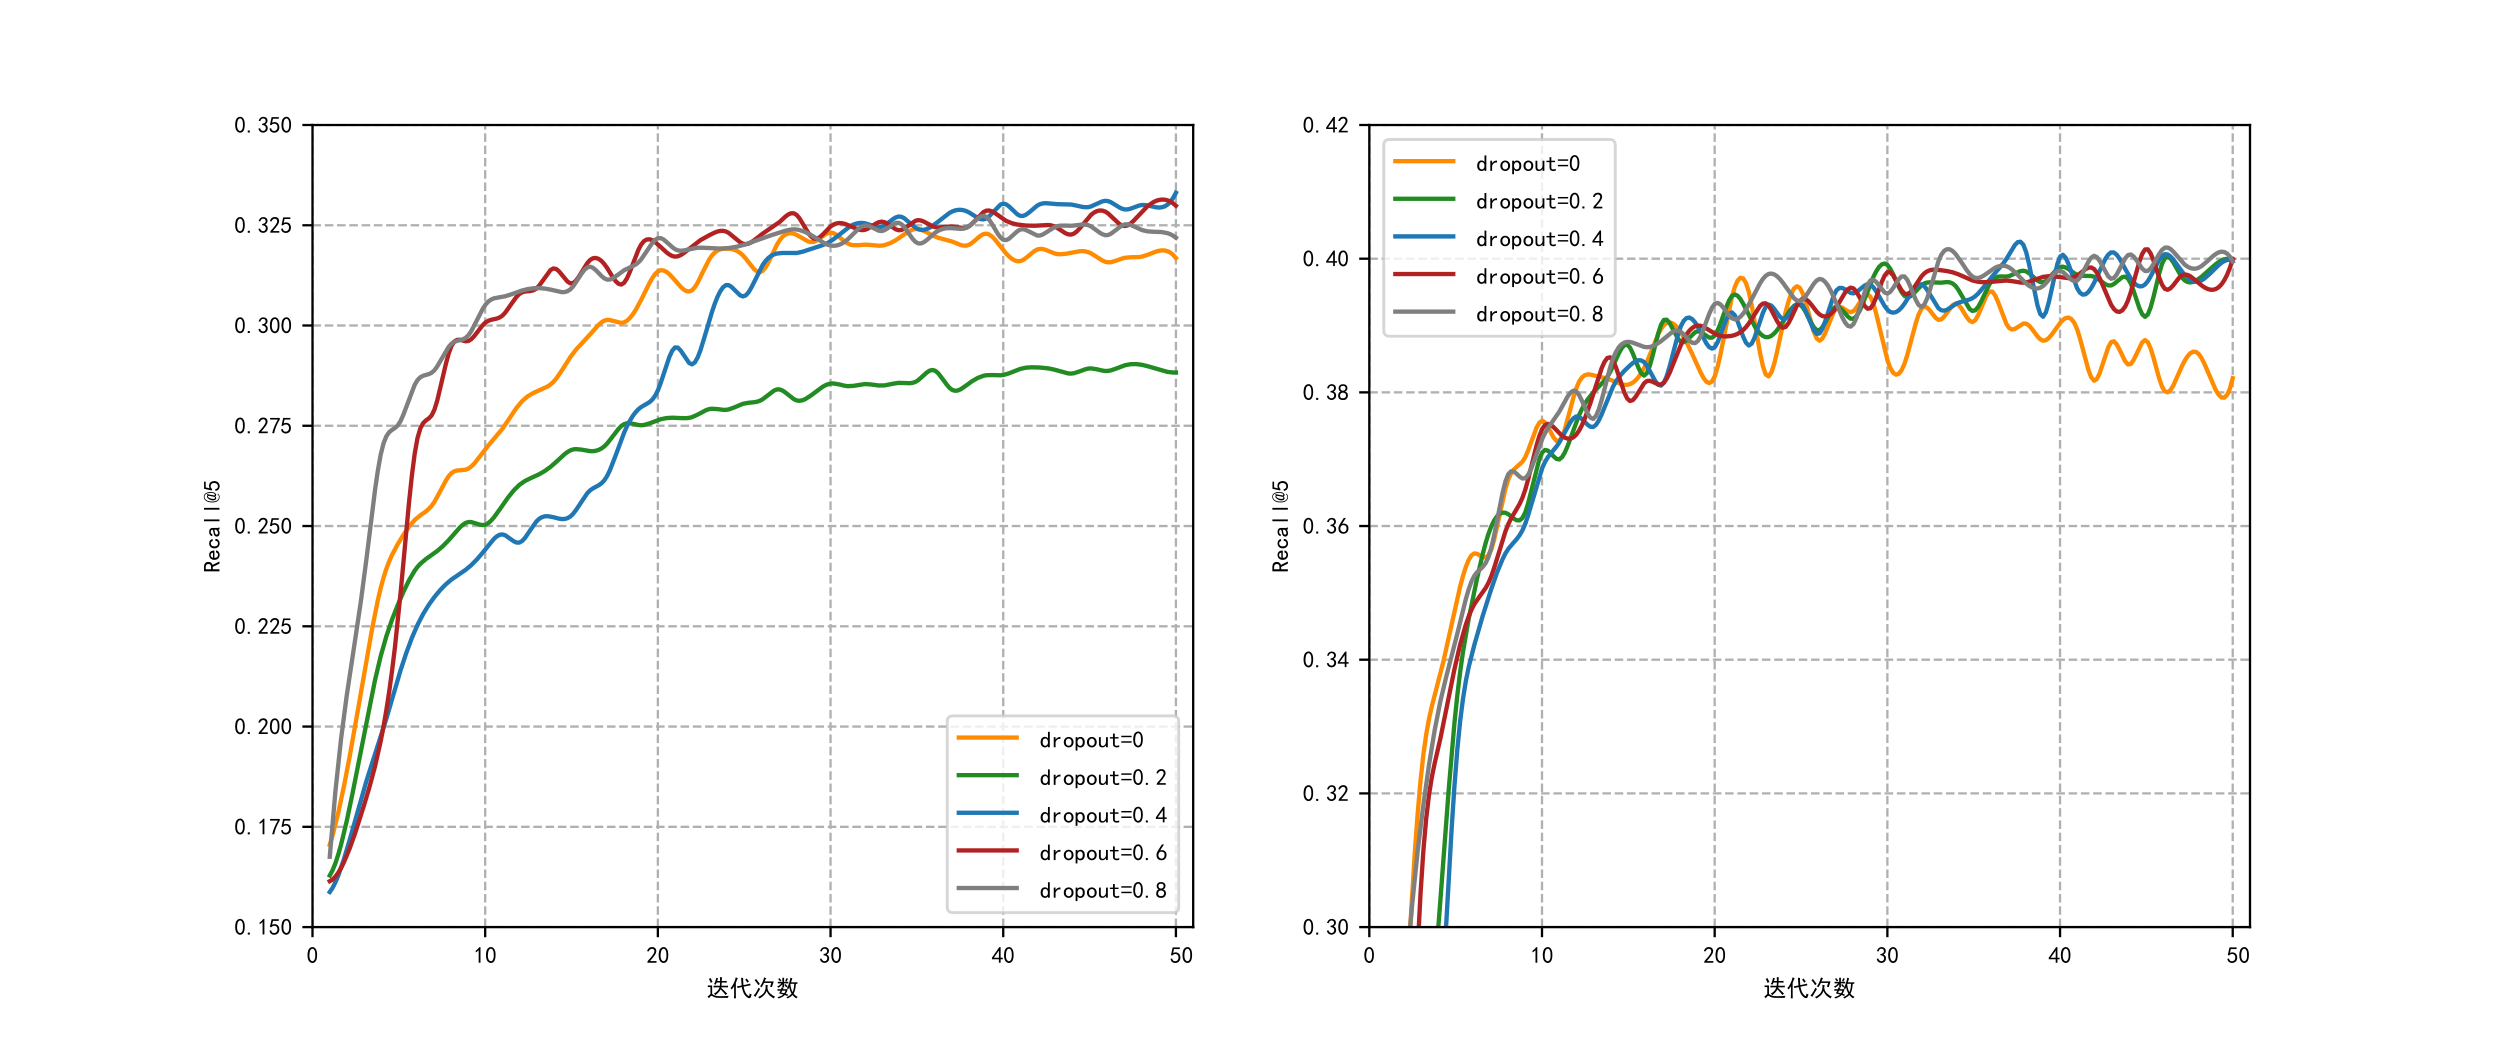 <?xml version="1.0" encoding="utf-8" standalone="no"?>
<!DOCTYPE svg PUBLIC "-//W3C//DTD SVG 1.1//EN"
  "http://www.w3.org/Graphics/SVG/1.1/DTD/svg11.dtd">
<!-- Created with matplotlib (https://matplotlib.org/) -->
<svg height="360pt" version="1.1" viewBox="0 0 864 360" width="864pt" xmlns="http://www.w3.org/2000/svg" xmlns:xlink="http://www.w3.org/1999/xlink">
 <defs>
  <style type="text/css">*{stroke-linecap:butt;stroke-linejoin:round;}</style>
 </defs>
 <g id="figure_1">
  <g id="patch_1">
   <path d="M 0 360 
L 864 360 
L 864 0 
L 0 0 
z
" style="fill:#ffffff;"/>
  </g>
  <g id="axes_1">
   <g id="patch_2">
    <path d="M 108 320.4 
L 412.364 320.4 
L 412.364 43.2 
L 108 43.2 
z
" style="fill:#ffffff;"/>
   </g>
   <g id="matplotlib.axis_1">
    <g id="xtick_1">
     <g id="line2d_1">
      <path clip-path="url(#p5921ba9550)" d="M 108 320.4 
L 108 43.2 
" style="fill:none;stroke:#b0b0b0;stroke-dasharray:2.96,1.28;stroke-dashoffset:0;stroke-width:0.8;"/>
     </g>
     <g id="line2d_2">
      <defs>
       <path d="M 0 0 
L 0 3.5 
" id="m93b04ac35c" style="stroke:#000000;stroke-width:0.8;"/>
      </defs>
      <g>
       <use style="stroke:#000000;stroke-width:0.8;" x="108" xlink:href="#m93b04ac35c" y="320.4"/>
      </g>
     </g>
     <g id="text_1">
      <!-- 0 -->
      <g transform="translate(106 332.9)scale(0.08 -0.08)">
       <defs>
        <path d="M 3.125 29.297 
Q 3.906 50 6.438 56.047 
Q 8.984 62.109 13.672 66.016 
Q 18.359 69.922 25.188 69.922 
Q 32.031 69.922 37.109 64.25 
Q 42.188 58.594 43.75 50 
Q 45.312 41.406 44.719 30.266 
Q 44.141 19.141 40.812 12.109 
Q 37.5 5.078 30.859 2.344 
Q 24.219 -0.391 17.578 2.922 
Q 10.938 6.25 8.203 11.719 
Q 5.469 17.188 4.297 23.234 
Q 3.125 29.297 3.906 50 
z
M 12.891 52.734 
Q 10.547 31.25 12.5 22.844 
Q 14.453 14.453 18.938 10.938 
Q 23.438 7.422 28.125 9.562 
Q 32.812 11.719 34.953 18.156 
Q 37.109 24.609 37.109 32.219 
Q 37.109 39.844 36.516 46.094 
Q 35.938 52.344 33 57.422 
Q 30.078 62.5 25.188 62.688 
Q 20.312 62.891 16.594 57.812 
Q 12.891 52.734 10.547 31.25 
z
" id="SimHei-48"/>
       </defs>
       <use xlink:href="#SimHei-48"/>
      </g>
     </g>
    </g>
    <g id="xtick_2">
     <g id="line2d_3">
      <path clip-path="url(#p5921ba9550)" d="M 167.679 320.4 
L 167.679 43.2 
" style="fill:none;stroke:#b0b0b0;stroke-dasharray:2.96,1.28;stroke-dashoffset:0;stroke-width:0.8;"/>
     </g>
     <g id="line2d_4">
      <g>
       <use style="stroke:#000000;stroke-width:0.8;" x="167.679" xlink:href="#m93b04ac35c" y="320.4"/>
      </g>
     </g>
     <g id="text_2">
      <!-- 10 -->
      <g transform="translate(163.679 332.9)scale(0.08 -0.08)">
       <defs>
        <path d="M 21.875 56.25 
Q 16.797 51.172 8.984 46.484 
L 8.984 53.906 
Q 18.75 60.547 25 69.531 
L 29.688 69.531 
L 29.688 2.344 
L 21.875 2.344 
z
" id="SimHei-49"/>
       </defs>
       <use xlink:href="#SimHei-49"/>
       <use x="50" xlink:href="#SimHei-48"/>
      </g>
     </g>
    </g>
    <g id="xtick_3">
     <g id="line2d_5">
      <path clip-path="url(#p5921ba9550)" d="M 227.358 320.4 
L 227.358 43.2 
" style="fill:none;stroke:#b0b0b0;stroke-dasharray:2.96,1.28;stroke-dashoffset:0;stroke-width:0.8;"/>
     </g>
     <g id="line2d_6">
      <g>
       <use style="stroke:#000000;stroke-width:0.8;" x="227.358" xlink:href="#m93b04ac35c" y="320.4"/>
      </g>
     </g>
     <g id="text_3">
      <!-- 20 -->
      <g transform="translate(223.358 332.9)scale(0.08 -0.08)">
       <defs>
        <path d="M 4.688 3.906 
Q 5.078 9.766 10.156 14.453 
Q 15.234 19.141 23.047 29.094 
Q 30.859 39.062 33.203 44.531 
Q 35.547 50 34.953 53.906 
Q 34.375 57.812 31.25 60.344 
Q 28.125 62.891 24.016 62.5 
Q 19.922 62.109 16.203 59.375 
Q 12.5 56.641 10.547 51.172 
L 3.125 52.344 
Q 6.25 61.328 11.125 65.422 
Q 16.016 69.531 22.656 69.922 
Q 26.562 70.312 29.688 69.719 
Q 32.812 69.141 36.125 66.984 
Q 39.453 64.844 41.594 60.547 
Q 43.75 56.25 43.156 50.188 
Q 42.578 44.141 37.109 35.734 
Q 31.641 27.344 16.016 9.375 
L 44.141 9.375 
L 44.141 2.344 
L 4.688 2.344 
z
" id="SimHei-50"/>
       </defs>
       <use xlink:href="#SimHei-50"/>
       <use x="50" xlink:href="#SimHei-48"/>
      </g>
     </g>
    </g>
    <g id="xtick_4">
     <g id="line2d_7">
      <path clip-path="url(#p5921ba9550)" d="M 287.037 320.4 
L 287.037 43.2 
" style="fill:none;stroke:#b0b0b0;stroke-dasharray:2.96,1.28;stroke-dashoffset:0;stroke-width:0.8;"/>
     </g>
     <g id="line2d_8">
      <g>
       <use style="stroke:#000000;stroke-width:0.8;" x="287.037" xlink:href="#m93b04ac35c" y="320.4"/>
      </g>
     </g>
     <g id="text_4">
      <!-- 30 -->
      <g transform="translate(283.037 332.9)scale(0.08 -0.08)">
       <defs>
        <path d="M 3.906 19.141 
L 10.938 20.312 
Q 12.5 15.234 16.016 11.906 
Q 19.531 8.594 24.797 8.781 
Q 30.078 8.984 33.203 13.078 
Q 36.328 17.188 35.938 22.453 
Q 35.547 27.734 31.828 30.656 
Q 28.125 33.594 19.922 34.766 
L 19.922 39.844 
Q 28.125 40.625 31.828 44.141 
Q 35.547 47.656 35.156 53.312 
Q 34.766 58.984 30.078 61.516 
Q 25.391 64.062 20.109 62.109 
Q 14.844 60.156 11.719 51.172 
L 4.688 52.344 
Q 7.031 59.375 11.125 64.062 
Q 15.234 68.75 22.266 69.531 
Q 29.297 70.312 34.562 67.766 
Q 39.844 65.234 41.984 59.953 
Q 44.141 54.688 42.578 48.438 
Q 41.016 42.188 33.594 37.5 
Q 39.062 35.156 41.984 30.469 
Q 44.922 25.781 43.938 18.156 
Q 42.969 10.547 37.109 5.859 
Q 31.25 1.172 23.828 1.359 
Q 16.406 1.562 10.938 6.047 
Q 5.469 10.547 3.906 19.141 
z
" id="SimHei-51"/>
       </defs>
       <use xlink:href="#SimHei-51"/>
       <use x="50" xlink:href="#SimHei-48"/>
      </g>
     </g>
    </g>
    <g id="xtick_5">
     <g id="line2d_9">
      <path clip-path="url(#p5921ba9550)" d="M 346.717 320.4 
L 346.717 43.2 
" style="fill:none;stroke:#b0b0b0;stroke-dasharray:2.96,1.28;stroke-dashoffset:0;stroke-width:0.8;"/>
     </g>
     <g id="line2d_10">
      <g>
       <use style="stroke:#000000;stroke-width:0.8;" x="346.717" xlink:href="#m93b04ac35c" y="320.4"/>
      </g>
     </g>
     <g id="text_5">
      <!-- 40 -->
      <g transform="translate(342.717 332.9)scale(0.08 -0.08)">
       <defs>
        <path d="M 31.25 17.188 
L 1.172 17.188 
L 1.172 23.828 
L 32.812 69.531 
L 38.672 69.531 
L 38.672 23.828 
L 48.047 23.828 
L 48.047 17.188 
L 38.672 17.188 
L 38.672 2.344 
L 31.25 2.344 
z
M 31.25 23.828 
L 31.25 54.688 
L 9.375 23.828 
z
" id="SimHei-52"/>
       </defs>
       <use xlink:href="#SimHei-52"/>
       <use x="50" xlink:href="#SimHei-48"/>
      </g>
     </g>
    </g>
    <g id="xtick_6">
     <g id="line2d_11">
      <path clip-path="url(#p5921ba9550)" d="M 406.396 320.4 
L 406.396 43.2 
" style="fill:none;stroke:#b0b0b0;stroke-dasharray:2.96,1.28;stroke-dashoffset:0;stroke-width:0.8;"/>
     </g>
     <g id="line2d_12">
      <g>
       <use style="stroke:#000000;stroke-width:0.8;" x="406.396" xlink:href="#m93b04ac35c" y="320.4"/>
      </g>
     </g>
     <g id="text_6">
      <!--  50 -->
      <g transform="translate(400.396 332.9)scale(0.08 -0.08)">
       <defs>
        <path id="SimHei-32"/>
        <path d="M 8.594 20.703 
Q 11.328 10.156 17.969 8.984 
Q 24.609 7.812 28.703 10.344 
Q 32.812 12.891 34.562 16.984 
Q 36.328 21.094 36.125 26.172 
Q 35.938 31.25 33.391 34.766 
Q 30.859 38.281 26.953 39.453 
Q 23.047 40.625 18.156 39.453 
Q 13.281 38.281 10.156 33.984 
L 3.516 34.766 
Q 4.297 37.109 10.938 68.359 
L 41.797 68.359 
L 41.797 61.328 
L 16.797 61.328 
Q 14.844 50.781 12.891 44.531 
Q 18.75 47.266 23.828 47.062 
Q 28.906 46.875 33.594 44.719 
Q 38.281 42.578 40.422 38.859 
Q 42.578 35.156 43.547 31.438 
Q 44.531 27.734 44.328 23.438 
Q 44.141 19.141 42.578 14.641 
Q 41.016 10.156 37.891 7.219 
Q 34.766 4.297 30.266 2.531 
Q 25.781 0.781 19.922 1.172 
Q 14.062 1.562 8.781 5.469 
Q 3.516 9.375 1.562 18.75 
z
" id="SimHei-53"/>
       </defs>
       <use xlink:href="#SimHei-32"/>
       <use x="50" xlink:href="#SimHei-53"/>
       <use x="100" xlink:href="#SimHei-48"/>
      </g>
     </g>
    </g>
    <g id="text_7">
     <!-- 迭代次数 -->
     <g transform="translate(244.182 344.275)scale(0.08 -0.08)">
      <defs>
       <path d="M 60.938 29.297 
Q 56.25 21.094 51.359 15.812 
Q 46.484 10.547 38.281 4.297 
Q 36.719 7.422 31.641 10.938 
Q 40.625 15.234 47.062 22.266 
Q 53.516 29.297 56.25 38.281 
Q 36.719 38.281 30.469 37.891 
L 30.469 45.312 
Q 37.109 44.922 57.422 44.922 
Q 58.203 50.781 58.594 58.984 
L 43.75 58.984 
Q 41.797 53.906 39.844 49.609 
Q 35.938 51.562 32.422 52.344 
Q 35.547 57.422 37.891 64.25 
Q 40.234 71.094 42.188 79.688 
Q 44.531 78.125 50.391 76.953 
Q 48.047 73.828 46.094 65.625 
L 58.594 65.625 
Q 58.594 75.781 57.812 82.031 
L 66.797 81.641 
Q 66.016 76.953 65.625 65.625 
L 77.344 65.625 
Q 80.859 65.625 87.109 66.016 
L 87.109 58.203 
Q 80.859 58.984 76.172 58.984 
L 65.625 58.984 
Q 65.234 50.781 64.453 44.922 
L 80.469 44.922 
Q 85.547 44.922 92.578 45.312 
L 92.578 37.891 
Q 85.547 38.281 79.297 38.281 
L 64.062 38.281 
L 63.281 35.938 
Q 72.656 27.734 89.453 10.938 
Q 87.5 10.156 82.422 4.688 
Q 74.609 15.234 60.938 29.297 
z
M 24.219 46.094 
L 24.219 9.766 
Q 34.375 -0.391 58 -0.188 
Q 81.641 0 95.703 1.562 
Q 92.969 -3.516 92.188 -7.422 
L 55.859 -7.422 
Q 46.484 -7.422 39.453 -6.047 
Q 32.422 -4.688 26.953 -0.781 
Q 21.484 3.125 18.156 0.188 
Q 14.844 -2.734 10.156 -8.594 
Q 7.812 -5.469 3.906 -2.734 
Q 12.109 4.297 16.797 8.984 
L 16.797 39.453 
Q 11.719 39.453 5.469 39.062 
L 5.469 46.484 
Q 12.109 46.094 16.797 46.094 
z
M 17.578 78.516 
Q 23.828 66.797 26.172 60.938 
Q 22.656 60.547 18.359 57.031 
Q 14.844 66.797 10.156 74.219 
Q 14.062 75.781 17.578 78.516 
z
" id="SimHei-36845"/>
       <path d="M 51.562 46.094 
Q 49.609 71.484 49.219 79.688 
Q 51.562 79.297 58.203 78.516 
Q 57.422 73.828 59.375 47.656 
Q 78.125 51.172 88.281 54.297 
L 90.234 46.875 
Q 85.938 46.484 60.156 41.016 
Q 64.844 16.406 74.016 7.031 
Q 83.203 -2.344 84.562 1.953 
Q 85.938 6.25 86.328 11.328 
Q 90.625 8.594 94.922 7.812 
Q 92.188 -3.125 89.641 -6.641 
Q 87.109 -10.156 80.266 -7.812 
Q 73.438 -5.469 65.422 4.688 
Q 57.422 14.844 52.344 39.453 
Q 37.5 36.328 33.984 35.156 
L 31.641 42.578 
Q 37.891 43.359 51.562 46.094 
z
M 35.156 77.734 
Q 32.812 73.828 26.562 57.031 
L 26.562 7.422 
Q 26.562 -0.781 26.953 -9.375 
L 18.75 -9.375 
Q 19.141 -0.781 19.141 7.422 
L 19.141 42.969 
Q 13.281 33.594 9.375 28.906 
Q 7.031 32.031 3.516 34.766 
Q 9.766 40.625 16.406 53.516 
Q 23.047 66.406 26.172 81.25 
Q 32.031 78.516 35.156 77.734 
z
M 73.438 76.172 
Q 80.469 67.578 83.203 63.281 
Q 79.688 60.938 76.172 58.203 
Q 72.656 64.844 67.188 71.484 
Q 70.312 73.438 73.438 76.172 
z
" id="SimHei-20195"/>
       <path d="M 64.844 47.266 
Q 62.5 39.844 63.281 34.172 
Q 64.062 28.516 66.797 22.656 
Q 69.531 16.797 75 11.719 
Q 80.469 6.641 85.547 3.312 
Q 90.625 0 96.094 -2.344 
Q 91.797 -5.469 89.844 -9.766 
Q 82.031 -5.078 76.359 -0.391 
Q 70.703 4.297 66.797 9.562 
Q 62.891 14.844 59.766 22.266 
Q 55.078 9.766 46.094 1.953 
Q 37.109 -5.859 28.906 -10.156 
Q 26.172 -6.25 23.047 -3.516 
Q 31.641 0 38.859 5.656 
Q 46.094 11.328 49.406 17.188 
Q 52.734 23.047 53.906 28.516 
Q 55.078 33.984 55.266 37.5 
Q 55.469 41.016 55.078 48.828 
Q 59.766 47.656 64.844 47.266 
z
M 57.812 77.734 
Q 56.641 76.562 54.297 71.484 
Q 51.953 66.406 50.781 63.672 
L 90.234 63.672 
Q 88.281 58.203 86.719 52.531 
Q 85.156 46.875 82.422 39.062 
Q 78.125 40.234 74.609 40.625 
Q 78.516 52.344 79.688 57.031 
L 48.438 57.031 
Q 46.484 53.125 43.938 48.438 
Q 41.406 43.75 37.891 38.281 
Q 35.547 40.625 30.859 42.188 
Q 35.938 47.656 41.016 58.781 
Q 46.094 69.922 48.828 81.25 
Q 53.906 78.516 57.812 77.734 
z
M 31.641 31.25 
Q 28.516 26.172 23.047 16.984 
Q 17.578 7.812 11.328 -3.125 
Q 7.812 -0.391 3.906 2.734 
Q 11.328 11.328 16.203 19.719 
Q 21.094 28.125 24.609 36.328 
Q 27.344 33.984 31.641 31.25 
z
M 14.062 74.219 
Q 26.953 58.203 30.469 52.734 
Q 27.344 50.781 23.438 47.656 
Q 19.531 55.078 7.812 69.141 
Q 10.938 71.484 14.062 74.219 
z
" id="SimHei-27425"/>
       <path d="M 70.703 76.953 
Q 69.922 75 68.75 71.672 
Q 67.578 68.359 65.234 59.766 
L 83.203 59.766 
Q 87.109 59.766 92.578 60.156 
L 92.578 53.125 
Q 88.281 53.516 85.938 53.516 
Q 85.938 47.266 83.781 33.781 
Q 81.641 20.312 76.172 10.547 
Q 80.078 5.859 84.953 2.141 
Q 89.844 -1.562 94.141 -3.125 
Q 89.453 -6.641 87.891 -9.766 
Q 83.203 -7.031 79.297 -3.516 
Q 75.391 0 71.484 5.078 
Q 67.188 0.391 62.297 -2.922 
Q 57.422 -6.25 50 -10.156 
Q 48.047 -6.641 44.531 -4.688 
Q 50.391 -2.344 57.031 1.953 
Q 63.672 6.25 67.188 10.547 
Q 64.453 16.016 61.906 22.266 
Q 59.375 28.516 57.422 38.672 
Q 56.25 35.547 53.516 30.469 
Q 50.781 32.031 46.875 33.594 
Q 53.125 44.531 57.031 57.422 
Q 60.938 70.312 62.109 79.688 
Q 66.797 77.734 70.703 76.953 
z
M 32.812 35.156 
Q 31.25 33.594 29.297 30.078 
L 50.781 30.078 
Q 48.438 20.312 42.578 10.547 
Q 48.828 8.203 52.344 6.25 
Q 50.391 3.516 48.828 0.391 
Q 45.312 2.734 38.281 5.078 
Q 30.469 -3.516 11.328 -10.156 
Q 9.375 -5.859 6.25 -4.297 
Q 24.609 0 31.25 7.422 
Q 20.312 10.156 13.281 12.109 
Q 15.625 15.625 19.531 23.828 
Q 15.625 23.828 6.641 23.438 
L 6.641 30.469 
Q 14.062 30.078 21.875 30.078 
Q 23.438 33.594 24.219 37.891 
Q 28.516 36.328 32.812 35.156 
z
M 27.734 61.719 
Q 27.734 71.094 27.344 79.688 
L 35.156 79.688 
Q 34.766 71.484 34.766 61.719 
Q 48.047 61.719 53.516 62.109 
L 53.516 55.078 
Q 48.047 55.469 34.766 55.469 
Q 34.766 44.141 35.156 37.891 
L 27.344 37.891 
Q 27.734 43.359 27.734 51.562 
Q 25.781 48.438 20.312 43.547 
Q 14.844 38.672 10.156 35.938 
Q 8.203 39.453 4.297 41.016 
Q 7.812 42.188 13.672 46.484 
Q 19.531 50.781 22.656 55.469 
Q 14.844 55.469 7.812 55.078 
L 7.812 62.109 
Q 14.453 61.719 27.734 61.719 
z
M 62.109 49.609 
Q 65.625 26.562 71.875 17.578 
Q 75.781 26.562 77.141 35.734 
Q 78.516 44.922 78.906 53.516 
L 63.672 53.516 
L 62.109 49.609 
z
M 22.656 15.625 
Q 27.344 14.453 35.547 12.5 
Q 38.672 16.406 41.406 23.828 
L 26.953 23.828 
Q 25 19.922 22.656 15.625 
z
M 51.953 75.391 
Q 50 72.266 48.828 69.531 
Q 47.656 66.797 45.703 62.891 
Q 42.578 64.453 39.453 65.234 
Q 42.578 70.312 45.312 78.125 
Q 49.219 76.172 51.953 75.391 
z
M 40.234 52.734 
Q 45.312 47.656 50 42.578 
Q 47.656 40.625 44.922 37.891 
Q 39.453 44.531 35.938 48.438 
Q 38.281 50.391 40.234 52.734 
z
M 14.453 78.125 
Q 19.922 72.656 23.438 67.188 
L 17.578 63.672 
Q 14.844 69.141 9.375 73.828 
Q 12.891 76.172 14.453 78.125 
z
" id="SimHei-25968"/>
      </defs>
      <use xlink:href="#SimHei-36845"/>
      <use x="100" xlink:href="#SimHei-20195"/>
      <use x="200" xlink:href="#SimHei-27425"/>
      <use x="300" xlink:href="#SimHei-25968"/>
     </g>
    </g>
   </g>
   <g id="matplotlib.axis_2">
    <g id="ytick_1">
     <g id="line2d_13">
      <path clip-path="url(#p5921ba9550)" d="M 108 320.4 
L 412.364 320.4 
" style="fill:none;stroke:#b0b0b0;stroke-dasharray:2.96,1.28;stroke-dashoffset:0;stroke-width:0.8;"/>
     </g>
     <g id="line2d_14">
      <defs>
       <path d="M 0 0 
L -3.5 0 
" id="m4042a00ebd" style="stroke:#000000;stroke-width:0.8;"/>
      </defs>
      <g>
       <use style="stroke:#000000;stroke-width:0.8;" x="108" xlink:href="#m4042a00ebd" y="320.4"/>
      </g>
     </g>
     <g id="text_8">
      <!-- 0.150 -->
      <g transform="translate(81 323.15)scale(0.08 -0.08)">
       <defs>
        <path d="M 16.797 1.953 
L 7.812 1.953 
L 7.812 10.547 
L 16.797 10.547 
z
" id="SimHei-46"/>
       </defs>
       <use xlink:href="#SimHei-48"/>
       <use x="50" xlink:href="#SimHei-46"/>
       <use x="100" xlink:href="#SimHei-49"/>
       <use x="150" xlink:href="#SimHei-53"/>
       <use x="200" xlink:href="#SimHei-48"/>
      </g>
     </g>
    </g>
    <g id="ytick_2">
     <g id="line2d_15">
      <path clip-path="url(#p5921ba9550)" d="M 108 285.75 
L 412.364 285.75 
" style="fill:none;stroke:#b0b0b0;stroke-dasharray:2.96,1.28;stroke-dashoffset:0;stroke-width:0.8;"/>
     </g>
     <g id="line2d_16">
      <g>
       <use style="stroke:#000000;stroke-width:0.8;" x="108" xlink:href="#m4042a00ebd" y="285.75"/>
      </g>
     </g>
     <g id="text_9">
      <!-- 0.175 -->
      <g transform="translate(81 288.5)scale(0.08 -0.08)">
       <defs>
        <path d="M 13.281 2.344 
Q 20.312 32.031 37.891 61.328 
L 4.297 61.328 
L 4.297 68.359 
L 46.094 68.359 
L 46.094 61.719 
Q 27.734 32.031 21.875 2.344 
L 13.281 2.344 
z
" id="SimHei-55"/>
       </defs>
       <use xlink:href="#SimHei-48"/>
       <use x="50" xlink:href="#SimHei-46"/>
       <use x="100" xlink:href="#SimHei-49"/>
       <use x="150" xlink:href="#SimHei-55"/>
       <use x="200" xlink:href="#SimHei-53"/>
      </g>
     </g>
    </g>
    <g id="ytick_3">
     <g id="line2d_17">
      <path clip-path="url(#p5921ba9550)" d="M 108 251.1 
L 412.364 251.1 
" style="fill:none;stroke:#b0b0b0;stroke-dasharray:2.96,1.28;stroke-dashoffset:0;stroke-width:0.8;"/>
     </g>
     <g id="line2d_18">
      <g>
       <use style="stroke:#000000;stroke-width:0.8;" x="108" xlink:href="#m4042a00ebd" y="251.1"/>
      </g>
     </g>
     <g id="text_10">
      <!-- 0.200 -->
      <g transform="translate(81 253.85)scale(0.08 -0.08)">
       <use xlink:href="#SimHei-48"/>
       <use x="50" xlink:href="#SimHei-46"/>
       <use x="100" xlink:href="#SimHei-50"/>
       <use x="150" xlink:href="#SimHei-48"/>
       <use x="200" xlink:href="#SimHei-48"/>
      </g>
     </g>
    </g>
    <g id="ytick_4">
     <g id="line2d_19">
      <path clip-path="url(#p5921ba9550)" d="M 108 216.45 
L 412.364 216.45 
" style="fill:none;stroke:#b0b0b0;stroke-dasharray:2.96,1.28;stroke-dashoffset:0;stroke-width:0.8;"/>
     </g>
     <g id="line2d_20">
      <g>
       <use style="stroke:#000000;stroke-width:0.8;" x="108" xlink:href="#m4042a00ebd" y="216.45"/>
      </g>
     </g>
     <g id="text_11">
      <!-- 0.225 -->
      <g transform="translate(81 219.2)scale(0.08 -0.08)">
       <use xlink:href="#SimHei-48"/>
       <use x="50" xlink:href="#SimHei-46"/>
       <use x="100" xlink:href="#SimHei-50"/>
       <use x="150" xlink:href="#SimHei-50"/>
       <use x="200" xlink:href="#SimHei-53"/>
      </g>
     </g>
    </g>
    <g id="ytick_5">
     <g id="line2d_21">
      <path clip-path="url(#p5921ba9550)" d="M 108 181.8 
L 412.364 181.8 
" style="fill:none;stroke:#b0b0b0;stroke-dasharray:2.96,1.28;stroke-dashoffset:0;stroke-width:0.8;"/>
     </g>
     <g id="line2d_22">
      <g>
       <use style="stroke:#000000;stroke-width:0.8;" x="108" xlink:href="#m4042a00ebd" y="181.8"/>
      </g>
     </g>
     <g id="text_12">
      <!-- 0.250 -->
      <g transform="translate(81 184.55)scale(0.08 -0.08)">
       <use xlink:href="#SimHei-48"/>
       <use x="50" xlink:href="#SimHei-46"/>
       <use x="100" xlink:href="#SimHei-50"/>
       <use x="150" xlink:href="#SimHei-53"/>
       <use x="200" xlink:href="#SimHei-48"/>
      </g>
     </g>
    </g>
    <g id="ytick_6">
     <g id="line2d_23">
      <path clip-path="url(#p5921ba9550)" d="M 108 147.15 
L 412.364 147.15 
" style="fill:none;stroke:#b0b0b0;stroke-dasharray:2.96,1.28;stroke-dashoffset:0;stroke-width:0.8;"/>
     </g>
     <g id="line2d_24">
      <g>
       <use style="stroke:#000000;stroke-width:0.8;" x="108" xlink:href="#m4042a00ebd" y="147.15"/>
      </g>
     </g>
     <g id="text_13">
      <!-- 0.275 -->
      <g transform="translate(81 149.9)scale(0.08 -0.08)">
       <use xlink:href="#SimHei-48"/>
       <use x="50" xlink:href="#SimHei-46"/>
       <use x="100" xlink:href="#SimHei-50"/>
       <use x="150" xlink:href="#SimHei-55"/>
       <use x="200" xlink:href="#SimHei-53"/>
      </g>
     </g>
    </g>
    <g id="ytick_7">
     <g id="line2d_25">
      <path clip-path="url(#p5921ba9550)" d="M 108 112.5 
L 412.364 112.5 
" style="fill:none;stroke:#b0b0b0;stroke-dasharray:2.96,1.28;stroke-dashoffset:0;stroke-width:0.8;"/>
     </g>
     <g id="line2d_26">
      <g>
       <use style="stroke:#000000;stroke-width:0.8;" x="108" xlink:href="#m4042a00ebd" y="112.5"/>
      </g>
     </g>
     <g id="text_14">
      <!-- 0.300 -->
      <g transform="translate(81 115.25)scale(0.08 -0.08)">
       <use xlink:href="#SimHei-48"/>
       <use x="50" xlink:href="#SimHei-46"/>
       <use x="100" xlink:href="#SimHei-51"/>
       <use x="150" xlink:href="#SimHei-48"/>
       <use x="200" xlink:href="#SimHei-48"/>
      </g>
     </g>
    </g>
    <g id="ytick_8">
     <g id="line2d_27">
      <path clip-path="url(#p5921ba9550)" d="M 108 77.85 
L 412.364 77.85 
" style="fill:none;stroke:#b0b0b0;stroke-dasharray:2.96,1.28;stroke-dashoffset:0;stroke-width:0.8;"/>
     </g>
     <g id="line2d_28">
      <g>
       <use style="stroke:#000000;stroke-width:0.8;" x="108" xlink:href="#m4042a00ebd" y="77.85"/>
      </g>
     </g>
     <g id="text_15">
      <!-- 0.325 -->
      <g transform="translate(81 80.6)scale(0.08 -0.08)">
       <use xlink:href="#SimHei-48"/>
       <use x="50" xlink:href="#SimHei-46"/>
       <use x="100" xlink:href="#SimHei-51"/>
       <use x="150" xlink:href="#SimHei-50"/>
       <use x="200" xlink:href="#SimHei-53"/>
      </g>
     </g>
    </g>
    <g id="ytick_9">
     <g id="line2d_29">
      <path clip-path="url(#p5921ba9550)" d="M 108 43.2 
L 412.364 43.2 
" style="fill:none;stroke:#b0b0b0;stroke-dasharray:2.96,1.28;stroke-dashoffset:0;stroke-width:0.8;"/>
     </g>
     <g id="line2d_30">
      <g>
       <use style="stroke:#000000;stroke-width:0.8;" x="108" xlink:href="#m4042a00ebd" y="43.2"/>
      </g>
     </g>
     <g id="text_16">
      <!-- 0.350 -->
      <g transform="translate(81 45.95)scale(0.08 -0.08)">
       <use xlink:href="#SimHei-48"/>
       <use x="50" xlink:href="#SimHei-46"/>
       <use x="100" xlink:href="#SimHei-51"/>
       <use x="150" xlink:href="#SimHei-53"/>
       <use x="200" xlink:href="#SimHei-48"/>
      </g>
     </g>
    </g>
    <g id="text_17">
     <!-- Recall@5 -->
     <g transform="translate(76 197.8)rotate(-90)scale(0.08 -0.08)">
      <defs>
       <path d="M 46.875 1.953 
L 37.5 1.953 
L 23.438 30.859 
L 13.281 30.859 
L 13.281 1.953 
L 4.297 1.953 
L 4.297 68.75 
L 23.828 68.75 
Q 33.203 68.75 39.062 64.25 
Q 44.922 59.766 44.922 49.609 
Q 44.922 41.797 41.016 37.5 
Q 37.109 33.203 32.031 32.031 
z
M 35.938 49.609 
Q 35.938 55.078 32.609 58.203 
Q 29.297 61.328 21.875 61.328 
L 13.281 61.328 
L 13.281 38.281 
L 24.219 38.281 
Q 28.906 38.281 32.422 40.812 
Q 35.938 43.359 35.938 49.609 
z
" id="SimHei-82"/>
       <path d="M 44.531 16.797 
Q 43.75 9.766 38.281 5.469 
Q 32.812 1.172 25.391 1.172 
Q 16.016 1.172 9.953 7.219 
Q 3.906 13.281 3.906 23.828 
Q 3.906 34.375 9.953 40.422 
Q 16.016 46.484 25.391 46.484 
Q 33.594 46.484 38.859 41.203 
Q 44.141 35.938 44.141 23.828 
L 12.5 23.828 
Q 12.5 15.234 16.203 11.719 
Q 19.922 8.203 25.391 8.203 
Q 29.688 8.203 32.422 10.344 
Q 35.156 12.5 35.938 16.797 
z
M 35.156 30.078 
Q 34.375 35.547 31.641 37.688 
Q 28.906 39.844 24.609 39.844 
Q 20.703 39.844 17.578 37.688 
Q 14.453 35.547 12.891 30.078 
z
" id="SimHei-101"/>
       <path d="M 44.531 19.531 
Q 44.531 11.328 38.859 6.25 
Q 33.203 1.172 24.609 1.172 
Q 16.016 1.172 9.766 7.219 
Q 3.516 13.281 3.516 23.828 
Q 3.516 34.375 9.766 40.422 
Q 16.016 46.484 24.609 46.484 
Q 33.203 46.484 38.281 41.984 
Q 43.359 37.5 43.359 31.25 
L 34.766 31.25 
Q 34.375 35.938 31.438 37.688 
Q 28.516 39.453 24.609 39.453 
Q 19.922 39.453 16.016 35.734 
Q 12.109 32.031 12.109 23.828 
Q 12.109 15.625 16.016 11.906 
Q 19.922 8.203 24.609 8.203 
Q 29.688 8.203 32.812 10.938 
Q 35.938 13.672 35.938 19.531 
z
" id="SimHei-99"/>
       <path d="M 44.922 1.953 
L 35.547 1.953 
Q 34.766 2.734 34.375 4.094 
Q 33.984 5.469 33.984 7.422 
Q 31.25 4.297 27.344 2.734 
Q 23.438 1.172 19.141 1.172 
Q 12.891 1.172 8.594 4.297 
Q 4.297 7.422 4.297 13.281 
Q 4.297 19.141 8.203 22.656 
Q 12.109 26.172 20.312 27.344 
Q 25.781 28.125 29.875 29.297 
Q 33.984 30.469 33.984 32.422 
Q 33.984 34.766 32.219 37.109 
Q 30.469 39.453 24.609 39.453 
Q 19.922 39.453 17.766 37.688 
Q 15.625 35.938 14.844 32.812 
L 6.25 32.812 
Q 7.031 39.062 11.906 42.766 
Q 16.797 46.484 24.609 46.484 
Q 33.203 46.484 37.5 42.578 
Q 41.797 38.672 41.797 31.641 
L 41.797 10.156 
Q 41.797 7.812 42.578 5.859 
Q 43.359 3.906 44.922 1.953 
z
M 33.984 16.406 
L 33.984 24.219 
Q 31.641 23.438 29.484 22.844 
Q 27.344 22.266 22.266 21.484 
Q 16.406 20.703 14.641 18.75 
Q 12.891 16.797 12.891 14.062 
Q 12.891 11.719 14.641 9.953 
Q 16.406 8.203 19.922 8.203 
Q 23.438 8.203 27.531 10.156 
Q 31.641 12.109 33.984 16.406 
z
" id="SimHei-97"/>
       <path d="M 28.516 1.953 
L 20.703 1.953 
L 20.703 68.75 
L 28.516 68.75 
z
" id="SimHei-108"/>
       <path d="M 46.875 41.406 
Q 46.875 26.953 42.766 21.484 
Q 38.672 16.016 33.984 16.016 
Q 32.031 16.016 30.469 17.188 
Q 28.906 18.359 28.125 20.703 
Q 26.172 18.359 24.219 17.188 
Q 22.266 16.016 20.312 16.016 
Q 16.406 16.016 13.672 19.328 
Q 10.938 22.656 10.938 28.906 
Q 10.938 39.453 16.406 47.656 
Q 21.875 55.859 26.953 55.859 
Q 28.906 55.859 29.688 55.469 
Q 30.469 55.078 31.641 52.734 
L 33.594 55.859 
L 37.891 55.859 
L 32.422 26.172 
Q 32.031 23.828 32.812 22.656 
Q 33.594 21.484 35.156 21.484 
Q 39.453 21.484 41.203 26.75 
Q 42.969 32.031 42.969 41.406 
Q 42.969 53.125 38.469 59.766 
Q 33.984 66.406 26.562 66.406 
Q 18.359 66.406 12.109 58.391 
Q 5.859 50.391 5.859 33.984 
Q 5.859 17.578 11.719 10.938 
Q 17.578 4.297 25.781 4.297 
Q 28.906 4.297 32.422 6.047 
Q 35.938 7.812 37.891 11.328 
L 39.844 8.594 
Q 37.5 5.469 33.781 3.312 
Q 30.078 1.172 25.781 1.172 
Q 16.016 1.172 8.984 8.781 
Q 1.953 16.406 1.953 33.984 
Q 1.953 51.562 9.375 60.547 
Q 16.797 69.531 26.562 69.531 
Q 35.938 69.531 41.406 61.719 
Q 46.875 53.906 46.875 41.406 
z
M 30.469 46.484 
Q 30.859 48.828 30.078 50.188 
Q 29.297 51.562 27.344 51.562 
Q 24.219 51.562 20.703 44.328 
Q 17.188 37.109 17.188 29.297 
Q 17.188 25 18.547 23.047 
Q 19.922 21.094 21.875 21.094 
Q 24.219 21.094 25.391 23.047 
Q 26.562 25 26.953 27.344 
z
" id="SimHei-64"/>
      </defs>
      <use xlink:href="#SimHei-82"/>
      <use x="50" xlink:href="#SimHei-101"/>
      <use x="100" xlink:href="#SimHei-99"/>
      <use x="150" xlink:href="#SimHei-97"/>
      <use x="200" xlink:href="#SimHei-108"/>
      <use x="250" xlink:href="#SimHei-108"/>
      <use x="300" xlink:href="#SimHei-64"/>
      <use x="350" xlink:href="#SimHei-53"/>
     </g>
    </g>
   </g>
   <g id="line2d_31">
    <path clip-path="url(#p5921ba9550)" d="M 113.968 291.948 
L 114.946 288.687 
L 116.902 280.928 
L 118.858 271.79 
L 120.814 261.602 
L 123.748 245.068 
L 128.638 217.106 
L 130.594 207.389 
L 131.572 203.218 
L 132.55 199.623 
L 133.528 196.578 
L 134.506 193.993 
L 135.484 191.777 
L 137.44 188.088 
L 139.396 184.857 
L 141.352 182.005 
L 143.308 179.716 
L 145.265 178.108 
L 147.221 176.724 
L 148.199 175.88 
L 149.177 174.807 
L 150.155 173.412 
L 152.111 169.82 
L 154.067 166.124 
L 155.045 164.609 
L 156.023 163.515 
L 157.001 162.889 
L 157.979 162.603 
L 160.913 162.331 
L 161.891 161.949 
L 162.869 161.241 
L 163.847 160.262 
L 165.803 157.803 
L 168.737 153.991 
L 173.627 148.185 
L 175.583 145.318 
L 178.517 140.941 
L 180.473 138.598 
L 182.429 136.935 
L 184.385 135.776 
L 189.275 133.558 
L 190.253 132.877 
L 191.231 131.997 
L 192.209 130.874 
L 194.166 128.045 
L 197.1 123.419 
L 199.056 120.845 
L 201.99 117.671 
L 203.946 115.531 
L 206.88 112.253 
L 207.858 111.414 
L 208.836 110.826 
L 209.814 110.562 
L 210.792 110.617 
L 214.704 111.601 
L 215.682 111.413 
L 216.66 110.853 
L 217.638 109.952 
L 218.616 108.747 
L 219.594 107.278 
L 221.55 103.703 
L 224.484 97.75 
L 225.462 96.046 
L 226.44 94.68 
L 227.418 93.768 
L 228.396 93.388 
L 229.374 93.481 
L 230.352 93.962 
L 231.33 94.744 
L 233.286 96.868 
L 235.242 99.121 
L 236.22 100.015 
L 237.198 100.593 
L 238.176 100.738 
L 239.154 100.329 
L 240.132 99.279 
L 241.11 97.698 
L 243.066 93.693 
L 245.023 89.807 
L 246.001 88.358 
L 246.979 87.311 
L 247.957 86.604 
L 248.935 86.177 
L 249.913 85.966 
L 251.869 85.952 
L 252.847 86.089 
L 253.825 86.354 
L 254.803 86.782 
L 255.781 87.408 
L 256.759 88.264 
L 257.737 89.381 
L 260.671 93.092 
L 261.649 93.852 
L 262.627 94.073 
L 263.605 93.581 
L 264.583 92.378 
L 265.561 90.665 
L 268.495 84.601 
L 269.473 82.981 
L 270.451 81.814 
L 271.429 81.062 
L 272.407 80.674 
L 273.385 80.602 
L 274.363 80.794 
L 275.341 81.2 
L 279.253 83.42 
L 280.231 83.662 
L 281.209 83.593 
L 282.187 83.177 
L 284.143 81.783 
L 285.121 81.082 
L 286.099 80.562 
L 287.077 80.362 
L 288.055 80.571 
L 289.033 81.107 
L 290.989 82.686 
L 291.967 83.49 
L 292.945 84.144 
L 293.923 84.554 
L 294.902 84.745 
L 296.858 84.72 
L 298.814 84.56 
L 300.77 84.655 
L 303.704 84.919 
L 304.682 84.884 
L 305.66 84.729 
L 307.616 84.058 
L 309.572 83.007 
L 312.506 81.001 
L 314.462 79.781 
L 315.44 79.357 
L 316.418 79.127 
L 317.396 79.138 
L 318.374 79.381 
L 320.33 80.311 
L 322.286 81.398 
L 324.242 82.174 
L 329.132 83.505 
L 332.066 84.703 
L 333.044 84.905 
L 334.022 84.881 
L 335 84.555 
L 335.978 83.917 
L 338.912 81.442 
L 339.89 80.902 
L 340.868 80.74 
L 341.846 81.042 
L 342.824 81.735 
L 343.802 82.719 
L 345.759 85.164 
L 347.715 87.59 
L 348.693 88.603 
L 349.671 89.421 
L 350.649 89.996 
L 351.627 90.285 
L 352.605 90.241 
L 353.583 89.84 
L 354.561 89.17 
L 357.495 86.757 
L 358.473 86.223 
L 359.451 86.009 
L 360.429 86.084 
L 361.407 86.362 
L 364.341 87.552 
L 365.319 87.786 
L 366.297 87.873 
L 368.253 87.723 
L 373.143 86.822 
L 374.121 86.791 
L 375.099 86.881 
L 376.077 87.123 
L 377.055 87.545 
L 379.011 88.781 
L 380.967 90.027 
L 381.945 90.459 
L 382.923 90.661 
L 383.901 90.619 
L 385.857 90.064 
L 387.813 89.341 
L 388.791 89.088 
L 390.747 88.914 
L 393.681 88.839 
L 394.659 88.684 
L 396.616 88.061 
L 399.55 86.932 
L 400.528 86.669 
L 401.506 86.531 
L 402.484 86.561 
L 403.462 86.799 
L 404.44 87.286 
L 405.418 88.064 
L 406.396 89.175 
L 406.396 89.175 
" style="fill:none;stroke:#ff8c00;stroke-linecap:square;stroke-width:1.5;"/>
   </g>
   <g id="line2d_32">
    <path clip-path="url(#p5921ba9550)" d="M 113.968 302.57 
L 114.946 300.742 
L 115.924 298.307 
L 116.902 295.325 
L 117.88 291.86 
L 119.836 283.725 
L 121.792 274.399 
L 129.616 234.973 
L 131.572 226.76 
L 133.528 219.881 
L 135.484 214.141 
L 137.44 209.16 
L 139.396 204.608 
L 141.352 200.548 
L 143.308 197.227 
L 144.287 195.918 
L 145.265 194.842 
L 147.221 193.186 
L 151.133 190.395 
L 153.089 188.693 
L 155.045 186.706 
L 158.957 182.248 
L 159.935 181.367 
L 160.913 180.729 
L 161.891 180.409 
L 162.869 180.427 
L 164.825 181.012 
L 165.803 181.32 
L 166.781 181.466 
L 167.759 181.319 
L 168.737 180.795 
L 169.715 179.94 
L 170.693 178.828 
L 172.649 176.129 
L 175.583 171.935 
L 177.539 169.504 
L 179.495 167.562 
L 181.451 166.209 
L 183.407 165.247 
L 186.341 163.901 
L 188.297 162.756 
L 190.253 161.346 
L 192.209 159.644 
L 195.144 156.944 
L 196.122 156.212 
L 197.1 155.655 
L 198.078 155.323 
L 199.056 155.208 
L 201.012 155.406 
L 203.946 155.912 
L 204.924 155.921 
L 205.902 155.79 
L 206.88 155.491 
L 207.858 154.996 
L 208.836 154.277 
L 209.814 153.306 
L 211.77 150.799 
L 213.726 148.263 
L 214.704 147.262 
L 215.682 146.588 
L 216.66 146.281 
L 217.638 146.255 
L 219.594 146.648 
L 220.572 146.866 
L 221.55 146.965 
L 222.528 146.883 
L 224.484 146.317 
L 228.396 144.864 
L 230.352 144.489 
L 232.308 144.36 
L 235.242 144.493 
L 237.198 144.519 
L 238.176 144.411 
L 239.154 144.177 
L 241.11 143.292 
L 244.044 141.736 
L 245.023 141.403 
L 246.001 141.257 
L 247.957 141.384 
L 249.913 141.634 
L 250.891 141.641 
L 251.869 141.489 
L 253.825 140.785 
L 256.759 139.555 
L 258.715 139.189 
L 260.671 139.011 
L 261.649 138.83 
L 262.627 138.5 
L 263.605 137.959 
L 267.517 134.976 
L 268.495 134.596 
L 269.473 134.59 
L 270.451 134.978 
L 271.429 135.64 
L 274.363 137.953 
L 275.341 138.395 
L 276.319 138.512 
L 277.297 138.346 
L 278.275 137.951 
L 280.231 136.698 
L 284.143 133.786 
L 285.121 133.223 
L 286.099 132.803 
L 287.077 132.564 
L 288.055 132.525 
L 290.011 132.853 
L 291.967 133.321 
L 292.945 133.458 
L 294.902 133.36 
L 298.814 132.743 
L 300.77 132.836 
L 303.704 133.223 
L 305.66 133.198 
L 308.594 132.62 
L 310.55 132.314 
L 312.506 132.363 
L 314.462 132.436 
L 315.44 132.302 
L 316.418 131.958 
L 317.396 131.339 
L 320.33 128.712 
L 321.308 128.092 
L 322.286 127.857 
L 323.264 128.158 
L 324.242 128.995 
L 326.198 131.557 
L 327.176 132.905 
L 328.154 134.045 
L 329.132 134.79 
L 330.11 135.058 
L 331.088 134.931 
L 332.066 134.506 
L 334.022 133.143 
L 335.978 131.717 
L 337.934 130.597 
L 339.89 129.872 
L 340.868 129.685 
L 342.824 129.624 
L 345.759 129.696 
L 346.737 129.59 
L 348.693 129.031 
L 352.605 127.498 
L 354.561 127.075 
L 356.517 126.933 
L 359.451 127.019 
L 362.385 127.329 
L 364.341 127.738 
L 369.231 129.069 
L 370.209 129.106 
L 371.187 128.976 
L 373.143 128.34 
L 375.099 127.619 
L 376.077 127.385 
L 377.055 127.317 
L 379.011 127.613 
L 380.967 128.072 
L 381.945 128.204 
L 382.923 128.189 
L 383.901 128.01 
L 385.857 127.336 
L 388.791 126.231 
L 390.747 125.866 
L 392.703 125.834 
L 394.659 126.084 
L 396.616 126.557 
L 403.462 128.523 
L 405.418 128.748 
L 406.396 128.74 
L 406.396 128.74 
" style="fill:none;stroke:#228b22;stroke-linecap:square;stroke-width:1.5;"/>
   </g>
   <g id="line2d_33">
    <path clip-path="url(#p5921ba9550)" d="M 113.968 308.276 
L 114.946 306.828 
L 115.924 304.911 
L 116.902 302.586 
L 118.858 296.943 
L 120.814 290.371 
L 126.682 269.773 
L 133.528 248.373 
L 138.418 231.693 
L 140.374 225.761 
L 142.33 220.496 
L 144.287 215.97 
L 146.243 212.186 
L 148.199 209.013 
L 150.155 206.302 
L 152.111 203.948 
L 154.067 201.941 
L 156.023 200.284 
L 158.957 198.28 
L 160.913 196.934 
L 162.869 195.306 
L 164.825 193.324 
L 166.781 191.045 
L 170.693 186.24 
L 171.671 185.378 
L 172.649 184.831 
L 173.627 184.688 
L 174.605 184.996 
L 176.561 186.367 
L 177.539 187.056 
L 178.517 187.501 
L 179.495 187.514 
L 180.473 186.95 
L 181.451 185.896 
L 183.407 183.009 
L 185.363 180.232 
L 186.341 179.296 
L 187.319 178.721 
L 188.297 178.442 
L 189.275 178.395 
L 191.231 178.743 
L 193.187 179.246 
L 194.166 179.385 
L 195.144 179.356 
L 196.122 179.088 
L 197.1 178.512 
L 198.078 177.564 
L 199.056 176.285 
L 202.968 170.451 
L 203.946 169.463 
L 204.924 168.782 
L 206.88 167.728 
L 207.858 167.034 
L 208.836 166.016 
L 209.814 164.516 
L 210.792 162.498 
L 212.748 157.45 
L 215.682 149.548 
L 216.66 147.359 
L 217.638 145.467 
L 218.616 143.863 
L 219.594 142.538 
L 220.572 141.484 
L 221.55 140.692 
L 224.484 138.971 
L 225.462 138.075 
L 226.44 136.74 
L 227.418 134.799 
L 228.396 132.187 
L 231.33 123.351 
L 232.308 121.222 
L 233.286 120.075 
L 234.264 120.142 
L 235.242 121.14 
L 238.176 125.461 
L 239.154 125.922 
L 240.132 125.252 
L 241.11 123.535 
L 242.088 121.02 
L 244.044 114.598 
L 246.001 107.974 
L 246.979 105.085 
L 247.957 102.611 
L 248.935 100.637 
L 249.913 99.25 
L 250.891 98.536 
L 251.869 98.563 
L 252.847 99.2 
L 255.781 102.07 
L 256.759 102.444 
L 257.737 102.089 
L 258.715 100.991 
L 259.693 99.351 
L 263.605 91.526 
L 264.583 90.169 
L 265.561 89.147 
L 266.539 88.413 
L 267.517 87.92 
L 268.495 87.621 
L 270.451 87.418 
L 275.341 87.439 
L 277.297 87.008 
L 284.143 84.773 
L 286.099 83.946 
L 288.055 82.692 
L 293.923 78.105 
L 294.902 77.628 
L 295.88 77.286 
L 296.858 77.086 
L 297.836 77.035 
L 298.814 77.137 
L 300.77 77.738 
L 302.726 78.374 
L 303.704 78.497 
L 304.682 78.38 
L 305.66 77.954 
L 307.616 76.499 
L 308.594 75.738 
L 309.572 75.135 
L 310.55 74.824 
L 311.528 74.929 
L 312.506 75.425 
L 314.462 77.077 
L 316.418 78.735 
L 317.396 79.245 
L 318.374 79.457 
L 319.352 79.407 
L 320.33 79.133 
L 321.308 78.674 
L 323.264 77.354 
L 328.154 73.574 
L 329.132 73.063 
L 330.11 72.714 
L 331.088 72.53 
L 332.066 72.513 
L 333.044 72.664 
L 334.022 72.982 
L 335 73.47 
L 337.934 75.337 
L 338.912 75.734 
L 339.89 75.834 
L 340.868 75.527 
L 341.846 74.772 
L 345.759 70.708 
L 346.737 70.374 
L 347.715 70.621 
L 348.693 71.314 
L 351.627 74.1 
L 352.605 74.61 
L 353.583 74.624 
L 354.561 74.212 
L 355.539 73.511 
L 358.473 71.051 
L 359.451 70.554 
L 360.429 70.296 
L 361.407 70.219 
L 363.363 70.375 
L 365.319 70.559 
L 370.209 70.684 
L 372.165 71.079 
L 374.121 71.517 
L 375.099 71.623 
L 376.077 71.584 
L 377.055 71.352 
L 379.011 70.46 
L 380.967 69.598 
L 381.945 69.406 
L 382.923 69.494 
L 383.901 69.867 
L 385.857 71.063 
L 386.835 71.674 
L 387.813 72.15 
L 388.791 72.387 
L 389.769 72.347 
L 390.747 72.106 
L 393.681 71.035 
L 394.659 70.85 
L 395.638 70.852 
L 397.594 71.211 
L 399.55 71.638 
L 400.528 71.724 
L 401.506 71.645 
L 402.484 71.338 
L 403.462 70.744 
L 404.44 69.801 
L 405.418 68.448 
L 406.396 66.625 
L 406.396 66.625 
" style="fill:none;stroke:#1f77b4;stroke-linecap:square;stroke-width:1.5;"/>
   </g>
   <g id="line2d_34">
    <path clip-path="url(#p5921ba9550)" d="M 113.968 304.543 
L 114.946 303.946 
L 115.924 302.961 
L 116.902 301.619 
L 117.88 299.951 
L 118.858 297.989 
L 120.814 293.304 
L 122.77 287.814 
L 125.704 278.612 
L 127.66 272.086 
L 129.616 264.81 
L 131.572 256.124 
L 132.55 251.047 
L 133.528 245.372 
L 134.506 239.016 
L 135.484 231.899 
L 136.462 223.939 
L 138.418 205.188 
L 141.352 173.708 
L 142.33 164.492 
L 143.308 156.871 
L 144.287 151.394 
L 145.265 148.042 
L 146.243 146.213 
L 147.221 145.276 
L 148.199 144.603 
L 149.177 143.562 
L 150.155 141.536 
L 151.133 138.338 
L 153.089 130.066 
L 154.067 125.87 
L 155.045 122.219 
L 156.023 119.551 
L 157.001 118.048 
L 157.979 117.446 
L 158.957 117.434 
L 160.913 117.943 
L 161.891 117.844 
L 162.869 117.227 
L 163.847 116.212 
L 166.781 112.426 
L 167.759 111.465 
L 168.737 110.865 
L 169.715 110.529 
L 171.671 110.097 
L 172.649 109.729 
L 173.627 109.076 
L 174.605 108.046 
L 176.561 105.286 
L 178.517 102.561 
L 179.495 101.575 
L 180.473 101 
L 181.451 100.747 
L 183.407 100.561 
L 184.385 100.308 
L 185.363 99.733 
L 186.341 98.705 
L 190.253 93.332 
L 191.231 92.777 
L 192.209 92.954 
L 193.187 93.77 
L 196.122 97.308 
L 197.1 97.928 
L 198.078 97.823 
L 199.056 96.994 
L 200.034 95.662 
L 202.968 90.916 
L 203.946 89.835 
L 204.924 89.254 
L 205.902 89.141 
L 206.88 89.459 
L 207.858 90.17 
L 208.836 91.236 
L 209.814 92.616 
L 211.77 95.784 
L 212.748 97.145 
L 213.726 98.07 
L 214.704 98.341 
L 215.682 97.744 
L 216.66 96.228 
L 217.638 94.052 
L 220.572 86.474 
L 221.55 84.569 
L 222.528 83.357 
L 223.506 82.769 
L 224.484 82.697 
L 225.462 83.033 
L 226.44 83.669 
L 228.396 85.419 
L 230.352 87.22 
L 231.33 87.951 
L 232.308 88.468 
L 233.286 88.696 
L 234.264 88.582 
L 235.242 88.173 
L 236.22 87.543 
L 242.088 82.984 
L 245.023 81.346 
L 246.979 80.385 
L 247.957 80.021 
L 248.935 79.803 
L 249.913 79.78 
L 250.891 80.002 
L 251.869 80.511 
L 253.825 82.116 
L 255.781 83.719 
L 256.759 84.225 
L 257.737 84.382 
L 258.715 84.181 
L 259.693 83.703 
L 261.649 82.258 
L 263.605 80.72 
L 269.473 76.679 
L 271.429 74.857 
L 272.407 74.129 
L 273.385 73.704 
L 274.363 73.715 
L 275.341 74.295 
L 276.319 75.465 
L 278.275 78.724 
L 279.253 80.35 
L 280.231 81.663 
L 281.209 82.434 
L 282.187 82.529 
L 283.165 82.078 
L 284.143 81.253 
L 287.077 78.249 
L 288.055 77.605 
L 289.033 77.23 
L 290.011 77.088 
L 290.989 77.145 
L 291.967 77.365 
L 293.923 78.151 
L 295.88 79.047 
L 296.858 79.374 
L 297.836 79.533 
L 298.814 79.457 
L 299.792 79.1 
L 301.748 77.878 
L 302.726 77.255 
L 303.704 76.787 
L 304.682 76.593 
L 305.66 76.778 
L 306.638 77.283 
L 309.572 79.249 
L 310.55 79.566 
L 311.528 79.482 
L 312.506 79.022 
L 316.418 76.28 
L 317.396 76.079 
L 318.374 76.225 
L 319.352 76.616 
L 322.286 78.205 
L 323.264 78.524 
L 324.242 78.638 
L 326.198 78.494 
L 328.154 78.286 
L 329.132 78.318 
L 333.044 78.832 
L 334.022 78.63 
L 335 78.123 
L 335.978 77.292 
L 339.89 73.29 
L 340.868 72.808 
L 341.846 72.751 
L 342.824 73.046 
L 343.802 73.595 
L 347.715 76.334 
L 349.671 77.137 
L 351.627 77.594 
L 354.561 77.948 
L 357.495 78.018 
L 362.385 77.761 
L 363.363 77.907 
L 364.341 78.217 
L 365.319 78.725 
L 368.253 80.624 
L 369.231 81.004 
L 370.209 81.069 
L 371.187 80.715 
L 372.165 79.962 
L 373.143 78.925 
L 377.055 74.27 
L 378.033 73.506 
L 379.011 72.997 
L 379.989 72.755 
L 380.967 72.789 
L 381.945 73.11 
L 382.923 73.726 
L 384.879 75.569 
L 386.835 77.38 
L 387.813 77.951 
L 388.791 78.128 
L 389.769 77.862 
L 390.747 77.238 
L 391.725 76.352 
L 396.616 71.229 
L 398.572 69.876 
L 399.55 69.414 
L 400.528 69.108 
L 401.506 68.969 
L 402.484 69.005 
L 403.462 69.228 
L 404.44 69.645 
L 405.418 70.267 
L 406.396 71.105 
L 406.396 71.105 
" style="fill:none;stroke:#b22222;stroke-linecap:square;stroke-width:1.5;"/>
   </g>
   <g id="line2d_35">
    <path clip-path="url(#p5921ba9550)" d="M 113.968 296.088 
L 115.924 273.374 
L 117.88 255.27 
L 119.836 240.357 
L 122.77 220.874 
L 124.726 207.741 
L 126.682 192.89 
L 129.616 169.287 
L 130.594 162.576 
L 131.572 157.102 
L 132.55 153.212 
L 133.528 150.773 
L 134.506 149.365 
L 135.484 148.561 
L 136.462 147.937 
L 137.44 147.066 
L 138.418 145.547 
L 139.396 143.349 
L 143.308 133.011 
L 144.287 131.364 
L 145.265 130.38 
L 146.243 129.853 
L 148.199 129.293 
L 149.177 128.822 
L 150.155 127.938 
L 151.133 126.586 
L 155.045 119.899 
L 156.023 118.793 
L 157.001 118.145 
L 157.979 117.799 
L 159.935 117.294 
L 160.913 116.778 
L 161.891 115.849 
L 162.869 114.424 
L 164.825 110.667 
L 166.781 106.836 
L 167.759 105.319 
L 168.737 104.237 
L 169.715 103.532 
L 170.693 103.11 
L 172.649 102.738 
L 174.605 102.389 
L 176.561 101.771 
L 180.473 100.385 
L 182.429 99.904 
L 184.385 99.624 
L 186.341 99.566 
L 188.297 99.729 
L 190.253 100.08 
L 194.166 100.972 
L 195.144 100.936 
L 196.122 100.64 
L 197.1 100.004 
L 198.078 98.956 
L 200.034 96.025 
L 201.012 94.523 
L 201.99 93.253 
L 202.968 92.406 
L 203.946 92.168 
L 204.924 92.543 
L 205.902 93.336 
L 207.858 95.367 
L 208.836 96.198 
L 209.814 96.639 
L 210.792 96.613 
L 211.77 96.226 
L 213.726 94.835 
L 215.682 93.403 
L 217.638 92.465 
L 219.594 91.471 
L 220.572 90.726 
L 221.55 89.694 
L 223.506 86.831 
L 225.462 83.932 
L 226.44 82.879 
L 227.418 82.309 
L 228.396 82.321 
L 229.374 82.798 
L 231.33 84.498 
L 232.308 85.399 
L 233.286 86.116 
L 234.264 86.524 
L 235.242 86.651 
L 236.22 86.573 
L 241.11 85.602 
L 243.066 85.622 
L 248.935 85.897 
L 251.869 85.72 
L 254.803 85.226 
L 257.737 84.424 
L 261.649 83.017 
L 266.539 81.292 
L 271.429 79.734 
L 273.385 79.336 
L 274.363 79.268 
L 275.341 79.316 
L 276.319 79.492 
L 278.275 80.173 
L 280.231 81.193 
L 285.121 84.173 
L 286.099 84.586 
L 287.077 84.853 
L 288.055 84.944 
L 289.033 84.857 
L 290.011 84.592 
L 290.989 84.153 
L 291.967 83.541 
L 292.945 82.758 
L 296.858 78.93 
L 297.836 78.269 
L 298.814 77.921 
L 299.792 77.962 
L 300.77 78.309 
L 303.704 79.733 
L 304.682 79.853 
L 305.66 79.574 
L 306.638 78.973 
L 308.594 77.527 
L 309.572 77.049 
L 310.55 76.976 
L 311.528 77.474 
L 312.506 78.493 
L 315.44 82.601 
L 316.418 83.625 
L 317.396 84.137 
L 318.374 84.106 
L 319.352 83.659 
L 320.33 82.929 
L 323.264 80.366 
L 324.242 79.759 
L 325.22 79.318 
L 326.198 79.025 
L 327.176 78.863 
L 329.132 78.862 
L 332.066 79.107 
L 333.044 79.004 
L 334.022 78.696 
L 335 78.119 
L 336.956 76.327 
L 337.934 75.441 
L 338.912 74.794 
L 339.89 74.559 
L 340.868 74.91 
L 341.846 75.922 
L 342.824 77.392 
L 344.78 80.712 
L 345.759 82.063 
L 346.737 82.874 
L 347.715 82.979 
L 348.693 82.52 
L 350.649 80.764 
L 351.627 79.897 
L 352.605 79.323 
L 353.583 79.21 
L 354.561 79.482 
L 358.473 81.416 
L 359.451 81.379 
L 360.429 81.029 
L 362.385 79.804 
L 364.341 78.562 
L 365.319 78.182 
L 366.297 77.993 
L 368.253 77.965 
L 370.209 78.031 
L 372.165 77.828 
L 374.121 77.59 
L 375.099 77.614 
L 376.077 77.815 
L 377.055 78.253 
L 379.011 79.64 
L 379.989 80.36 
L 380.967 80.941 
L 381.945 81.268 
L 382.923 81.226 
L 383.901 80.807 
L 385.857 79.34 
L 386.835 78.557 
L 387.813 77.916 
L 388.791 77.55 
L 389.769 77.513 
L 390.747 77.734 
L 392.703 78.611 
L 394.659 79.511 
L 396.616 79.962 
L 398.572 80.092 
L 401.506 80.206 
L 403.462 80.574 
L 404.44 80.935 
L 405.418 81.453 
L 406.396 82.157 
L 406.396 82.157 
" style="fill:none;stroke:#7f7f7f;stroke-linecap:square;stroke-width:1.5;"/>
   </g>
   <g id="patch_3">
    <path d="M 108 320.4 
L 108 43.2 
" style="fill:none;stroke:#000000;stroke-linecap:square;stroke-linejoin:miter;stroke-width:0.8;"/>
   </g>
   <g id="patch_4">
    <path d="M 412.364 320.4 
L 412.364 43.2 
" style="fill:none;stroke:#000000;stroke-linecap:square;stroke-linejoin:miter;stroke-width:0.8;"/>
   </g>
   <g id="patch_5">
    <path d="M 108 320.4 
L 412.364 320.4 
" style="fill:none;stroke:#000000;stroke-linecap:square;stroke-linejoin:miter;stroke-width:0.8;"/>
   </g>
   <g id="patch_6">
    <path d="M 108 43.2 
L 412.364 43.2 
" style="fill:none;stroke:#000000;stroke-linecap:square;stroke-linejoin:miter;stroke-width:0.8;"/>
   </g>
   <g id="legend_1">
    <g id="patch_7">
     <path d="M 329.364 315.4 
L 405.364 315.4 
Q 407.364 315.4 407.364 313.4 
L 407.364 249.4 
Q 407.364 247.4 405.364 247.4 
L 329.364 247.4 
Q 327.364 247.4 327.364 249.4 
L 327.364 313.4 
Q 327.364 315.4 329.364 315.4 
z
" style="fill:#ffffff;opacity:0.8;stroke:#cccccc;stroke-linejoin:miter;"/>
    </g>
    <g id="line2d_36">
     <path d="M 331.364 254.9 
L 351.364 254.9 
" style="fill:none;stroke:#ff8c00;stroke-linecap:square;stroke-width:1.5;"/>
    </g>
    <g id="line2d_37"/>
    <g id="text_18">
     <!-- dropout=0 -->
     <g transform="translate(359.364 258.4)scale(0.08 -0.08)">
      <defs>
       <path d="M 42.969 1.953 
L 35.156 1.953 
L 35.156 7.812 
Q 32.812 4.297 29.688 2.734 
Q 26.562 1.172 22.266 1.172 
Q 14.453 1.172 8.984 6.828 
Q 3.516 12.5 3.516 23.828 
Q 3.516 35.156 8.984 41.016 
Q 14.453 46.875 22.266 46.875 
Q 26.562 46.875 29.688 45.109 
Q 32.812 43.359 35.156 39.844 
L 35.156 68.75 
L 42.969 68.75 
z
M 35.156 23.828 
Q 35.156 31.25 31.828 35.547 
Q 28.516 39.844 23.828 39.844 
Q 17.969 39.844 15.031 35.547 
Q 12.109 31.25 12.109 23.828 
Q 12.109 16.406 15.031 12.297 
Q 17.969 8.203 23.828 8.203 
Q 28.516 8.203 31.828 12.297 
Q 35.156 16.406 35.156 23.828 
z
" id="SimHei-100"/>
       <path d="M 39.062 37.891 
Q 31.641 39.062 26.562 35.734 
Q 21.484 32.422 17.969 24.219 
L 17.969 1.953 
L 10.156 1.953 
L 10.156 45.703 
L 17.969 45.703 
L 17.969 34.375 
Q 21.484 40.625 26.75 43.547 
Q 32.031 46.484 39.062 46.484 
z
" id="SimHei-114"/>
       <path d="M 45.703 23.828 
Q 45.703 13.672 39.453 7.422 
Q 33.203 1.172 24.609 1.172 
Q 16.016 1.172 9.766 7.422 
Q 3.516 13.672 3.516 23.828 
Q 3.516 33.984 9.766 40.234 
Q 16.016 46.484 24.609 46.484 
Q 33.203 46.484 39.453 40.234 
Q 45.703 33.984 45.703 23.828 
z
M 37.109 23.828 
Q 37.109 31.641 33.203 35.547 
Q 29.297 39.453 24.609 39.453 
Q 19.922 39.453 16.016 35.547 
Q 12.109 31.641 12.109 23.828 
Q 12.109 16.016 16.016 12.109 
Q 19.922 8.203 24.609 8.203 
Q 29.297 8.203 33.203 12.109 
Q 37.109 16.016 37.109 23.828 
z
" id="SimHei-111"/>
       <path d="M 44.141 23.828 
Q 44.141 12.5 38.672 6.641 
Q 33.203 0.781 25.391 0.781 
Q 21.094 0.781 17.969 2.531 
Q 14.844 4.297 12.5 7.812 
L 12.5 -12.5 
L 4.688 -12.5 
L 4.688 45.703 
L 12.5 45.703 
L 12.5 39.844 
Q 14.844 43.359 17.969 44.922 
Q 21.094 46.484 25.391 46.484 
Q 33.203 46.484 38.672 40.812 
Q 44.141 35.156 44.141 23.828 
z
M 35.547 23.828 
Q 35.547 31.25 32.609 35.344 
Q 29.688 39.453 23.828 39.453 
Q 19.141 39.453 15.812 35.344 
Q 12.5 31.25 12.5 23.828 
Q 12.5 16.406 15.812 12.109 
Q 19.141 7.812 23.828 7.812 
Q 29.688 7.812 32.609 12.109 
Q 35.547 16.406 35.547 23.828 
z
" id="SimHei-112"/>
       <path d="M 43.75 1.953 
L 35.938 1.953 
L 35.938 10.156 
Q 32.812 5.859 29.094 3.516 
Q 25.391 1.172 19.531 1.172 
Q 12.5 1.172 8.984 5.078 
Q 5.469 8.984 5.469 14.844 
L 5.469 45.703 
L 13.281 45.703 
L 13.281 17.578 
Q 13.281 12.891 15.625 10.156 
Q 17.969 7.422 21.875 7.422 
Q 26.953 7.422 31.438 12.688 
Q 35.938 17.969 35.938 25.781 
L 35.938 45.703 
L 43.75 45.703 
z
" id="SimHei-117"/>
       <path d="M 42.969 3.125 
Q 41.016 2.344 38.469 1.75 
Q 35.938 1.172 31.641 1.172 
Q 24.609 1.172 20.312 5.078 
Q 16.016 8.984 16.016 16.016 
L 16.016 39.453 
L 2.734 39.453 
L 2.734 45.703 
L 16.016 45.703 
L 16.016 60.938 
L 23.828 60.938 
L 23.828 45.703 
L 39.844 45.703 
L 39.844 39.453 
L 23.828 39.453 
L 23.828 15.625 
Q 23.828 12.5 25.391 10.344 
Q 26.953 8.203 31.25 8.203 
Q 35.547 8.203 38.281 8.984 
Q 41.016 9.766 42.969 10.938 
z
" id="SimHei-116"/>
       <path d="M 46.484 45.312 
L 1.953 45.312 
L 1.953 51.562 
L 46.484 51.562 
z
M 46.484 21.484 
L 1.953 21.484 
L 1.953 27.734 
L 46.484 27.734 
z
" id="SimHei-61"/>
      </defs>
      <use xlink:href="#SimHei-100"/>
      <use x="50" xlink:href="#SimHei-114"/>
      <use x="100" xlink:href="#SimHei-111"/>
      <use x="150" xlink:href="#SimHei-112"/>
      <use x="200" xlink:href="#SimHei-111"/>
      <use x="250" xlink:href="#SimHei-117"/>
      <use x="300" xlink:href="#SimHei-116"/>
      <use x="350" xlink:href="#SimHei-61"/>
      <use x="400" xlink:href="#SimHei-48"/>
     </g>
    </g>
    <g id="line2d_38">
     <path d="M 331.364 267.9 
L 351.364 267.9 
" style="fill:none;stroke:#228b22;stroke-linecap:square;stroke-width:1.5;"/>
    </g>
    <g id="line2d_39"/>
    <g id="text_19">
     <!-- dropout=0.2 -->
     <g transform="translate(359.364 271.4)scale(0.08 -0.08)">
      <use xlink:href="#SimHei-100"/>
      <use x="50" xlink:href="#SimHei-114"/>
      <use x="100" xlink:href="#SimHei-111"/>
      <use x="150" xlink:href="#SimHei-112"/>
      <use x="200" xlink:href="#SimHei-111"/>
      <use x="250" xlink:href="#SimHei-117"/>
      <use x="300" xlink:href="#SimHei-116"/>
      <use x="350" xlink:href="#SimHei-61"/>
      <use x="400" xlink:href="#SimHei-48"/>
      <use x="450" xlink:href="#SimHei-46"/>
      <use x="500" xlink:href="#SimHei-50"/>
     </g>
    </g>
    <g id="line2d_40">
     <path d="M 331.364 280.9 
L 351.364 280.9 
" style="fill:none;stroke:#1f77b4;stroke-linecap:square;stroke-width:1.5;"/>
    </g>
    <g id="line2d_41"/>
    <g id="text_20">
     <!-- dropout=0.4 -->
     <g transform="translate(359.364 284.4)scale(0.08 -0.08)">
      <use xlink:href="#SimHei-100"/>
      <use x="50" xlink:href="#SimHei-114"/>
      <use x="100" xlink:href="#SimHei-111"/>
      <use x="150" xlink:href="#SimHei-112"/>
      <use x="200" xlink:href="#SimHei-111"/>
      <use x="250" xlink:href="#SimHei-117"/>
      <use x="300" xlink:href="#SimHei-116"/>
      <use x="350" xlink:href="#SimHei-61"/>
      <use x="400" xlink:href="#SimHei-48"/>
      <use x="450" xlink:href="#SimHei-46"/>
      <use x="500" xlink:href="#SimHei-52"/>
     </g>
    </g>
    <g id="line2d_42">
     <path d="M 331.364 293.9 
L 351.364 293.9 
" style="fill:none;stroke:#b22222;stroke-linecap:square;stroke-width:1.5;"/>
    </g>
    <g id="line2d_43"/>
    <g id="text_21">
     <!-- dropout=0.6 -->
     <g transform="translate(359.364 297.4)scale(0.08 -0.08)">
      <defs>
       <path d="M 3.516 19.531 
Q 4.297 30.859 6.047 34.766 
Q 7.812 38.672 11.328 44.531 
L 27.344 69.531 
L 36.328 69.531 
L 19.922 43.75 
Q 30.469 46.484 36.719 42.969 
Q 42.969 39.453 45.109 34.953 
Q 47.266 30.469 47.453 25.188 
Q 47.656 19.922 45.891 14.844 
Q 44.141 9.766 39.641 5.656 
Q 35.156 1.562 27.141 1.172 
Q 19.141 0.781 13.469 4.094 
Q 7.812 7.422 5.656 13.469 
Q 3.516 19.531 4.297 30.859 
z
M 12.5 16.016 
Q 19.531 8.594 25.391 8.203 
Q 31.25 7.812 35.156 12.109 
Q 39.062 16.406 39.062 24.609 
Q 39.062 32.812 34.172 35.938 
Q 29.297 39.062 23.234 38.281 
Q 17.188 37.5 14.453 32.422 
Q 11.719 27.344 12.109 21.672 
Q 12.5 16.016 19.531 8.594 
z
" id="SimHei-54"/>
      </defs>
      <use xlink:href="#SimHei-100"/>
      <use x="50" xlink:href="#SimHei-114"/>
      <use x="100" xlink:href="#SimHei-111"/>
      <use x="150" xlink:href="#SimHei-112"/>
      <use x="200" xlink:href="#SimHei-111"/>
      <use x="250" xlink:href="#SimHei-117"/>
      <use x="300" xlink:href="#SimHei-116"/>
      <use x="350" xlink:href="#SimHei-61"/>
      <use x="400" xlink:href="#SimHei-48"/>
      <use x="450" xlink:href="#SimHei-46"/>
      <use x="500" xlink:href="#SimHei-54"/>
     </g>
    </g>
    <g id="line2d_44">
     <path d="M 331.364 306.9 
L 351.364 306.9 
" style="fill:none;stroke:#7f7f7f;stroke-linecap:square;stroke-width:1.5;"/>
    </g>
    <g id="line2d_45"/>
    <g id="text_22">
     <!-- dropout=0.8 -->
     <g transform="translate(359.364 310.4)scale(0.08 -0.08)">
      <defs>
       <path d="M 2.734 16.797 
Q 2.734 26.172 5.078 30.656 
Q 7.422 35.156 12.891 37.891 
Q 8.203 40.625 6.641 43.938 
Q 5.078 47.266 4.875 51.562 
Q 4.688 55.859 6.047 58.984 
Q 7.422 62.109 10.156 64.844 
Q 12.891 67.578 16.203 68.547 
Q 19.531 69.531 23.438 69.531 
Q 27.344 69.531 30.469 68.75 
Q 33.594 67.969 37.109 65.422 
Q 40.625 62.891 42.188 58.203 
Q 43.75 53.516 41.984 47.266 
Q 40.234 41.016 32.812 37.5 
Q 39.453 35.547 42.188 31.438 
Q 44.922 27.344 44.922 21.484 
Q 44.922 15.625 43.156 12.109 
Q 41.406 8.594 39.25 6.25 
Q 37.109 3.906 33.391 2.531 
Q 29.688 1.172 24.016 1.172 
Q 18.359 1.172 14.25 2.531 
Q 10.156 3.906 7.422 6.641 
Q 4.688 9.375 3.703 13.078 
Q 2.734 16.797 2.734 26.172 
z
M 10.938 26.562 
Q 10.547 17.188 12.297 13.672 
Q 14.062 10.156 18.75 9.172 
Q 23.438 8.203 28.516 9.375 
Q 33.594 10.547 35.547 14.844 
Q 37.5 19.141 36.906 23.438 
Q 36.328 27.734 32.031 30.656 
Q 27.734 33.594 22.656 33.203 
Q 17.578 32.812 14.25 29.688 
Q 10.938 26.562 10.547 17.188 
z
M 12.109 56.25 
Q 12.109 48.438 14.844 44.922 
Q 17.578 41.406 23.438 41.406 
Q 29.297 41.406 32.219 44.922 
Q 35.156 48.438 34.953 53.312 
Q 34.766 58.203 31.438 60.547 
Q 28.125 62.891 22.453 62.5 
Q 16.797 62.109 14.453 59.172 
Q 12.109 56.25 12.109 48.438 
z
" id="SimHei-56"/>
      </defs>
      <use xlink:href="#SimHei-100"/>
      <use x="50" xlink:href="#SimHei-114"/>
      <use x="100" xlink:href="#SimHei-111"/>
      <use x="150" xlink:href="#SimHei-112"/>
      <use x="200" xlink:href="#SimHei-111"/>
      <use x="250" xlink:href="#SimHei-117"/>
      <use x="300" xlink:href="#SimHei-116"/>
      <use x="350" xlink:href="#SimHei-61"/>
      <use x="400" xlink:href="#SimHei-48"/>
      <use x="450" xlink:href="#SimHei-46"/>
      <use x="500" xlink:href="#SimHei-56"/>
     </g>
    </g>
   </g>
  </g>
  <g id="axes_2">
   <g id="patch_8">
    <path d="M 473.236 320.4 
L 777.6 320.4 
L 777.6 43.2 
L 473.236 43.2 
z
" style="fill:#ffffff;"/>
   </g>
   <g id="matplotlib.axis_3">
    <g id="xtick_7">
     <g id="line2d_46">
      <path clip-path="url(#pab824f5df6)" d="M 473.236 320.4 
L 473.236 43.2 
" style="fill:none;stroke:#b0b0b0;stroke-dasharray:2.96,1.28;stroke-dashoffset:0;stroke-width:0.8;"/>
     </g>
     <g id="line2d_47">
      <g>
       <use style="stroke:#000000;stroke-width:0.8;" x="473.236" xlink:href="#m93b04ac35c" y="320.4"/>
      </g>
     </g>
     <g id="text_23">
      <!-- 0 -->
      <g transform="translate(471.236 332.9)scale(0.08 -0.08)">
       <use xlink:href="#SimHei-48"/>
      </g>
     </g>
    </g>
    <g id="xtick_8">
     <g id="line2d_48">
      <path clip-path="url(#pab824f5df6)" d="M 532.916 320.4 
L 532.916 43.2 
" style="fill:none;stroke:#b0b0b0;stroke-dasharray:2.96,1.28;stroke-dashoffset:0;stroke-width:0.8;"/>
     </g>
     <g id="line2d_49">
      <g>
       <use style="stroke:#000000;stroke-width:0.8;" x="532.916" xlink:href="#m93b04ac35c" y="320.4"/>
      </g>
     </g>
     <g id="text_24">
      <!-- 10 -->
      <g transform="translate(528.916 332.9)scale(0.08 -0.08)">
       <use xlink:href="#SimHei-49"/>
       <use x="50" xlink:href="#SimHei-48"/>
      </g>
     </g>
    </g>
    <g id="xtick_9">
     <g id="line2d_50">
      <path clip-path="url(#pab824f5df6)" d="M 592.595 320.4 
L 592.595 43.2 
" style="fill:none;stroke:#b0b0b0;stroke-dasharray:2.96,1.28;stroke-dashoffset:0;stroke-width:0.8;"/>
     </g>
     <g id="line2d_51">
      <g>
       <use style="stroke:#000000;stroke-width:0.8;" x="592.595" xlink:href="#m93b04ac35c" y="320.4"/>
      </g>
     </g>
     <g id="text_25">
      <!-- 20 -->
      <g transform="translate(588.595 332.9)scale(0.08 -0.08)">
       <use xlink:href="#SimHei-50"/>
       <use x="50" xlink:href="#SimHei-48"/>
      </g>
     </g>
    </g>
    <g id="xtick_10">
     <g id="line2d_52">
      <path clip-path="url(#pab824f5df6)" d="M 652.274 320.4 
L 652.274 43.2 
" style="fill:none;stroke:#b0b0b0;stroke-dasharray:2.96,1.28;stroke-dashoffset:0;stroke-width:0.8;"/>
     </g>
     <g id="line2d_53">
      <g>
       <use style="stroke:#000000;stroke-width:0.8;" x="652.274" xlink:href="#m93b04ac35c" y="320.4"/>
      </g>
     </g>
     <g id="text_26">
      <!-- 30 -->
      <g transform="translate(648.274 332.9)scale(0.08 -0.08)">
       <use xlink:href="#SimHei-51"/>
       <use x="50" xlink:href="#SimHei-48"/>
      </g>
     </g>
    </g>
    <g id="xtick_11">
     <g id="line2d_54">
      <path clip-path="url(#pab824f5df6)" d="M 711.953 320.4 
L 711.953 43.2 
" style="fill:none;stroke:#b0b0b0;stroke-dasharray:2.96,1.28;stroke-dashoffset:0;stroke-width:0.8;"/>
     </g>
     <g id="line2d_55">
      <g>
       <use style="stroke:#000000;stroke-width:0.8;" x="711.953" xlink:href="#m93b04ac35c" y="320.4"/>
      </g>
     </g>
     <g id="text_27">
      <!-- 40 -->
      <g transform="translate(707.953 332.9)scale(0.08 -0.08)">
       <use xlink:href="#SimHei-52"/>
       <use x="50" xlink:href="#SimHei-48"/>
      </g>
     </g>
    </g>
    <g id="xtick_12">
     <g id="line2d_56">
      <path clip-path="url(#pab824f5df6)" d="M 771.632 320.4 
L 771.632 43.2 
" style="fill:none;stroke:#b0b0b0;stroke-dasharray:2.96,1.28;stroke-dashoffset:0;stroke-width:0.8;"/>
     </g>
     <g id="line2d_57">
      <g>
       <use style="stroke:#000000;stroke-width:0.8;" x="771.632" xlink:href="#m93b04ac35c" y="320.4"/>
      </g>
     </g>
     <g id="text_28">
      <!--  50 -->
      <g transform="translate(765.632 332.9)scale(0.08 -0.08)">
       <use xlink:href="#SimHei-32"/>
       <use x="50" xlink:href="#SimHei-53"/>
       <use x="100" xlink:href="#SimHei-48"/>
      </g>
     </g>
    </g>
    <g id="text_29">
     <!-- 迭代次数 -->
     <g transform="translate(609.418 344.275)scale(0.08 -0.08)">
      <use xlink:href="#SimHei-36845"/>
      <use x="100" xlink:href="#SimHei-20195"/>
      <use x="200" xlink:href="#SimHei-27425"/>
      <use x="300" xlink:href="#SimHei-25968"/>
     </g>
    </g>
   </g>
   <g id="matplotlib.axis_4">
    <g id="ytick_10">
     <g id="line2d_58">
      <path clip-path="url(#pab824f5df6)" d="M 473.236 320.4 
L 777.6 320.4 
" style="fill:none;stroke:#b0b0b0;stroke-dasharray:2.96,1.28;stroke-dashoffset:0;stroke-width:0.8;"/>
     </g>
     <g id="line2d_59">
      <g>
       <use style="stroke:#000000;stroke-width:0.8;" x="473.236" xlink:href="#m4042a00ebd" y="320.4"/>
      </g>
     </g>
     <g id="text_30">
      <!-- 0.30 -->
      <g transform="translate(450.236 323.15)scale(0.08 -0.08)">
       <use xlink:href="#SimHei-48"/>
       <use x="50" xlink:href="#SimHei-46"/>
       <use x="100" xlink:href="#SimHei-51"/>
       <use x="150" xlink:href="#SimHei-48"/>
      </g>
     </g>
    </g>
    <g id="ytick_11">
     <g id="line2d_60">
      <path clip-path="url(#pab824f5df6)" d="M 473.236 274.2 
L 777.6 274.2 
" style="fill:none;stroke:#b0b0b0;stroke-dasharray:2.96,1.28;stroke-dashoffset:0;stroke-width:0.8;"/>
     </g>
     <g id="line2d_61">
      <g>
       <use style="stroke:#000000;stroke-width:0.8;" x="473.236" xlink:href="#m4042a00ebd" y="274.2"/>
      </g>
     </g>
     <g id="text_31">
      <!-- 0.32 -->
      <g transform="translate(450.236 276.95)scale(0.08 -0.08)">
       <use xlink:href="#SimHei-48"/>
       <use x="50" xlink:href="#SimHei-46"/>
       <use x="100" xlink:href="#SimHei-51"/>
       <use x="150" xlink:href="#SimHei-50"/>
      </g>
     </g>
    </g>
    <g id="ytick_12">
     <g id="line2d_62">
      <path clip-path="url(#pab824f5df6)" d="M 473.236 228 
L 777.6 228 
" style="fill:none;stroke:#b0b0b0;stroke-dasharray:2.96,1.28;stroke-dashoffset:0;stroke-width:0.8;"/>
     </g>
     <g id="line2d_63">
      <g>
       <use style="stroke:#000000;stroke-width:0.8;" x="473.236" xlink:href="#m4042a00ebd" y="228"/>
      </g>
     </g>
     <g id="text_32">
      <!-- 0.34 -->
      <g transform="translate(450.236 230.75)scale(0.08 -0.08)">
       <use xlink:href="#SimHei-48"/>
       <use x="50" xlink:href="#SimHei-46"/>
       <use x="100" xlink:href="#SimHei-51"/>
       <use x="150" xlink:href="#SimHei-52"/>
      </g>
     </g>
    </g>
    <g id="ytick_13">
     <g id="line2d_64">
      <path clip-path="url(#pab824f5df6)" d="M 473.236 181.8 
L 777.6 181.8 
" style="fill:none;stroke:#b0b0b0;stroke-dasharray:2.96,1.28;stroke-dashoffset:0;stroke-width:0.8;"/>
     </g>
     <g id="line2d_65">
      <g>
       <use style="stroke:#000000;stroke-width:0.8;" x="473.236" xlink:href="#m4042a00ebd" y="181.8"/>
      </g>
     </g>
     <g id="text_33">
      <!-- 0.36 -->
      <g transform="translate(450.236 184.55)scale(0.08 -0.08)">
       <use xlink:href="#SimHei-48"/>
       <use x="50" xlink:href="#SimHei-46"/>
       <use x="100" xlink:href="#SimHei-51"/>
       <use x="150" xlink:href="#SimHei-54"/>
      </g>
     </g>
    </g>
    <g id="ytick_14">
     <g id="line2d_66">
      <path clip-path="url(#pab824f5df6)" d="M 473.236 135.6 
L 777.6 135.6 
" style="fill:none;stroke:#b0b0b0;stroke-dasharray:2.96,1.28;stroke-dashoffset:0;stroke-width:0.8;"/>
     </g>
     <g id="line2d_67">
      <g>
       <use style="stroke:#000000;stroke-width:0.8;" x="473.236" xlink:href="#m4042a00ebd" y="135.6"/>
      </g>
     </g>
     <g id="text_34">
      <!-- 0.38 -->
      <g transform="translate(450.236 138.35)scale(0.08 -0.08)">
       <use xlink:href="#SimHei-48"/>
       <use x="50" xlink:href="#SimHei-46"/>
       <use x="100" xlink:href="#SimHei-51"/>
       <use x="150" xlink:href="#SimHei-56"/>
      </g>
     </g>
    </g>
    <g id="ytick_15">
     <g id="line2d_68">
      <path clip-path="url(#pab824f5df6)" d="M 473.236 89.4 
L 777.6 89.4 
" style="fill:none;stroke:#b0b0b0;stroke-dasharray:2.96,1.28;stroke-dashoffset:0;stroke-width:0.8;"/>
     </g>
     <g id="line2d_69">
      <g>
       <use style="stroke:#000000;stroke-width:0.8;" x="473.236" xlink:href="#m4042a00ebd" y="89.4"/>
      </g>
     </g>
     <g id="text_35">
      <!-- 0.40 -->
      <g transform="translate(450.236 92.15)scale(0.08 -0.08)">
       <use xlink:href="#SimHei-48"/>
       <use x="50" xlink:href="#SimHei-46"/>
       <use x="100" xlink:href="#SimHei-52"/>
       <use x="150" xlink:href="#SimHei-48"/>
      </g>
     </g>
    </g>
    <g id="ytick_16">
     <g id="line2d_70">
      <path clip-path="url(#pab824f5df6)" d="M 473.236 43.2 
L 777.6 43.2 
" style="fill:none;stroke:#b0b0b0;stroke-dasharray:2.96,1.28;stroke-dashoffset:0;stroke-width:0.8;"/>
     </g>
     <g id="line2d_71">
      <g>
       <use style="stroke:#000000;stroke-width:0.8;" x="473.236" xlink:href="#m4042a00ebd" y="43.2"/>
      </g>
     </g>
     <g id="text_36">
      <!-- 0.42 -->
      <g transform="translate(450.236 45.95)scale(0.08 -0.08)">
       <use xlink:href="#SimHei-48"/>
       <use x="50" xlink:href="#SimHei-46"/>
       <use x="100" xlink:href="#SimHei-52"/>
       <use x="150" xlink:href="#SimHei-50"/>
      </g>
     </g>
    </g>
    <g id="text_37">
     <!-- Recall@5 -->
     <g transform="translate(445.236 197.8)rotate(-90)scale(0.08 -0.08)">
      <use xlink:href="#SimHei-82"/>
      <use x="50" xlink:href="#SimHei-101"/>
      <use x="100" xlink:href="#SimHei-99"/>
      <use x="150" xlink:href="#SimHei-97"/>
      <use x="200" xlink:href="#SimHei-108"/>
      <use x="250" xlink:href="#SimHei-108"/>
      <use x="300" xlink:href="#SimHei-64"/>
      <use x="350" xlink:href="#SimHei-53"/>
     </g>
    </g>
   </g>
   <g id="line2d_72">
    <path clip-path="url(#pab824f5df6)" d="M 485.201 361 
L 487.028 326.104 
L 488.984 294.244 
L 489.962 280.971 
L 490.941 269.77 
L 491.919 260.81 
L 492.897 253.836 
L 493.875 248.396 
L 494.853 244.041 
L 498.765 228.901 
L 504.633 202.673 
L 505.611 199.028 
L 506.589 195.929 
L 507.567 193.512 
L 508.545 191.913 
L 509.523 191.259 
L 510.501 191.412 
L 512.457 192.509 
L 513.435 192.619 
L 514.413 191.878 
L 515.391 189.88 
L 516.369 186.568 
L 518.325 177.72 
L 520.281 168.934 
L 521.259 165.696 
L 522.237 163.558 
L 523.215 162.223 
L 526.149 159.583 
L 527.127 158.006 
L 528.105 155.702 
L 531.039 147.781 
L 532.017 146.053 
L 532.995 145.404 
L 533.973 146.026 
L 534.951 147.531 
L 536.907 151.192 
L 537.885 152.347 
L 538.863 152.386 
L 539.841 150.955 
L 540.82 148.316 
L 542.776 141.134 
L 543.754 137.446 
L 544.732 134.266 
L 545.71 131.954 
L 546.688 130.484 
L 547.666 129.687 
L 548.644 129.398 
L 549.622 129.448 
L 555.49 130.874 
L 557.446 131.596 
L 560.38 132.78 
L 561.358 132.983 
L 562.336 132.996 
L 563.314 132.763 
L 564.292 132.25 
L 565.27 131.445 
L 566.248 130.335 
L 567.226 128.907 
L 568.204 127.148 
L 569.182 125.049 
L 573.094 115.535 
L 574.072 113.676 
L 575.05 112.344 
L 576.028 111.611 
L 577.006 111.424 
L 577.984 111.719 
L 578.962 112.435 
L 579.94 113.509 
L 580.918 114.88 
L 582.874 118.299 
L 584.83 122.343 
L 587.764 128.799 
L 588.742 130.625 
L 589.72 131.907 
L 590.698 132.395 
L 591.677 131.838 
L 592.655 129.986 
L 593.633 126.724 
L 594.611 122.383 
L 598.523 102.733 
L 599.501 99.322 
L 600.479 97.05 
L 601.457 95.992 
L 602.435 96.228 
L 603.413 97.833 
L 604.391 100.887 
L 605.369 105.389 
L 608.303 122.13 
L 609.281 126.61 
L 610.259 129.45 
L 611.237 130.078 
L 612.215 128.633 
L 613.193 125.616 
L 614.171 121.529 
L 617.105 107.849 
L 618.083 104.242 
L 619.061 101.465 
L 620.039 99.651 
L 621.017 98.932 
L 621.995 99.443 
L 622.973 101.296 
L 623.951 104.27 
L 626.885 114.731 
L 627.863 116.979 
L 628.841 117.748 
L 629.819 116.977 
L 630.797 115.119 
L 633.731 107.834 
L 634.709 106.432 
L 635.687 106.024 
L 636.665 106.308 
L 638.621 107.581 
L 639.599 107.887 
L 640.577 107.519 
L 641.556 106.373 
L 643.512 103.235 
L 644.49 102.069 
L 645.468 101.723 
L 646.446 102.61 
L 647.424 104.934 
L 648.402 108.358 
L 652.314 124.554 
L 653.292 127.184 
L 654.27 128.819 
L 655.248 129.477 
L 656.226 129.171 
L 657.204 127.917 
L 658.182 125.731 
L 659.16 122.676 
L 662.094 111.697 
L 663.072 108.706 
L 664.05 106.688 
L 665.028 105.949 
L 666.006 106.292 
L 666.984 107.322 
L 668.94 109.843 
L 669.918 110.538 
L 670.896 110.374 
L 671.874 109.449 
L 674.808 105.499 
L 675.786 104.927 
L 676.764 105.263 
L 677.742 106.411 
L 679.698 109.587 
L 680.676 110.831 
L 681.654 111.322 
L 682.632 110.69 
L 683.61 108.993 
L 686.544 102.124 
L 687.522 100.808 
L 688.5 100.751 
L 689.478 102.018 
L 690.456 104.201 
L 693.391 111.885 
L 694.369 113.374 
L 695.347 113.879 
L 696.325 113.67 
L 699.259 111.83 
L 700.237 111.837 
L 701.215 112.5 
L 702.193 113.619 
L 704.149 116.241 
L 705.127 117.255 
L 706.105 117.745 
L 707.083 117.563 
L 708.061 116.825 
L 709.039 115.698 
L 711.973 111.618 
L 712.951 110.566 
L 713.929 109.908 
L 714.907 109.77 
L 715.885 110.28 
L 716.863 111.564 
L 717.841 113.75 
L 718.819 116.884 
L 721.753 127.857 
L 722.731 130.402 
L 723.709 131.574 
L 724.687 130.981 
L 725.665 128.93 
L 728.599 120.089 
L 729.577 118.267 
L 730.555 117.95 
L 731.533 118.99 
L 732.511 120.851 
L 734.467 124.88 
L 735.445 125.969 
L 736.423 125.762 
L 737.401 124.354 
L 740.335 118.325 
L 741.313 117.537 
L 742.292 118.245 
L 743.27 120.446 
L 744.248 123.621 
L 746.204 130.729 
L 747.182 133.583 
L 748.16 135.259 
L 749.138 135.578 
L 750.116 134.802 
L 751.094 133.227 
L 753.05 128.848 
L 754.028 126.631 
L 755.006 124.707 
L 755.984 123.167 
L 756.962 122.085 
L 757.94 121.539 
L 758.918 121.604 
L 759.896 122.355 
L 760.874 123.792 
L 761.852 125.743 
L 765.764 134.793 
L 766.742 136.394 
L 767.72 137.341 
L 768.698 137.44 
L 769.676 136.496 
L 770.654 134.315 
L 771.632 130.702 
L 771.632 130.702 
" style="fill:none;stroke:#ff8c00;stroke-linecap:square;stroke-width:1.5;"/>
   </g>
   <g id="line2d_73">
    <path clip-path="url(#pab824f5df6)" d="M 493.864 361 
L 494.853 349.118 
L 497.787 311.249 
L 500.721 272.329 
L 502.677 249.658 
L 503.655 240.231 
L 504.633 232.175 
L 505.611 225.262 
L 507.567 213.919 
L 510.501 199.755 
L 512.457 191.348 
L 513.435 187.686 
L 514.413 184.506 
L 515.391 181.895 
L 516.369 179.89 
L 517.347 178.458 
L 518.325 177.56 
L 519.303 177.159 
L 520.281 177.216 
L 521.259 177.693 
L 523.215 179.27 
L 524.193 179.818 
L 525.171 179.828 
L 526.149 179.017 
L 527.127 177.101 
L 528.105 174.005 
L 532.017 158.592 
L 532.995 156.347 
L 533.973 155.501 
L 534.951 155.736 
L 535.929 156.616 
L 536.907 157.707 
L 537.885 158.573 
L 538.863 158.78 
L 539.841 157.998 
L 540.82 156.349 
L 541.798 154.074 
L 545.71 143.491 
L 546.688 141.418 
L 547.666 139.636 
L 548.644 138.106 
L 550.6 135.642 
L 554.512 131.545 
L 555.49 130.216 
L 556.468 128.59 
L 558.424 124.383 
L 559.402 122.238 
L 560.38 120.451 
L 561.358 119.309 
L 562.336 119.102 
L 563.314 120.093 
L 564.292 122.112 
L 566.248 127.111 
L 567.226 129.013 
L 568.204 129.797 
L 569.182 128.945 
L 570.16 126.464 
L 571.138 122.937 
L 573.094 115.185 
L 574.072 112.179 
L 575.05 110.559 
L 576.028 110.502 
L 577.006 111.592 
L 579.94 117.095 
L 580.918 118.131 
L 581.896 118.244 
L 582.874 117.677 
L 585.808 114.823 
L 586.786 114.462 
L 587.764 114.729 
L 590.698 116.67 
L 591.677 116.703 
L 592.655 115.932 
L 593.633 114.191 
L 594.611 111.753 
L 596.567 106.243 
L 597.545 103.901 
L 598.523 102.32 
L 599.501 101.78 
L 600.479 102.178 
L 601.457 103.303 
L 602.435 104.943 
L 606.347 112.602 
L 607.325 114.095 
L 608.303 115.284 
L 609.281 116.115 
L 610.259 116.534 
L 611.237 116.497 
L 612.215 116.03 
L 613.193 115.204 
L 614.171 114.084 
L 616.127 111.235 
L 618.083 108.089 
L 619.061 106.717 
L 620.039 105.684 
L 621.017 105.14 
L 621.995 105.239 
L 622.973 106.12 
L 623.951 107.674 
L 625.907 111.501 
L 626.885 113.112 
L 627.863 114.078 
L 628.841 114.081 
L 629.819 113.107 
L 630.797 111.497 
L 632.753 107.804 
L 633.731 106.44 
L 634.709 105.871 
L 635.687 106.193 
L 636.665 107.108 
L 638.621 109.41 
L 639.599 110.142 
L 640.577 110.16 
L 641.556 109.299 
L 642.534 107.716 
L 643.512 105.605 
L 647.424 95.751 
L 648.402 93.796 
L 649.38 92.294 
L 650.358 91.354 
L 651.336 91.082 
L 652.314 91.588 
L 653.292 92.904 
L 654.27 94.795 
L 656.226 99.136 
L 657.204 100.998 
L 658.182 102.265 
L 659.16 102.714 
L 660.138 102.455 
L 661.116 101.702 
L 664.05 98.604 
L 665.028 97.971 
L 666.006 97.654 
L 666.984 97.563 
L 670.896 97.69 
L 672.852 97.48 
L 673.83 97.575 
L 674.808 97.964 
L 675.786 98.765 
L 676.764 100.083 
L 680.676 106.763 
L 681.654 107.455 
L 682.632 107.237 
L 683.61 106.127 
L 684.588 104.397 
L 687.522 98.286 
L 688.5 96.87 
L 689.478 96.035 
L 690.456 95.641 
L 691.434 95.536 
L 693.391 95.579 
L 694.369 95.422 
L 696.325 94.55 
L 698.281 93.689 
L 699.259 93.559 
L 700.237 93.787 
L 701.215 94.405 
L 704.149 96.976 
L 705.127 97.488 
L 706.105 97.537 
L 707.083 97.032 
L 708.061 96.123 
L 710.995 92.892 
L 711.973 92.284 
L 712.951 92.171 
L 713.929 92.467 
L 714.907 93.033 
L 716.863 94.424 
L 717.841 94.972 
L 718.819 95.268 
L 720.775 95.345 
L 722.731 95.385 
L 723.709 95.635 
L 724.687 96.147 
L 727.621 98.224 
L 728.599 98.625 
L 729.577 98.644 
L 730.555 98.165 
L 733.489 95.765 
L 734.467 95.615 
L 735.445 96.278 
L 736.423 98.014 
L 737.401 100.636 
L 739.357 106.448 
L 740.335 108.582 
L 741.313 109.497 
L 742.292 108.689 
L 743.27 106.203 
L 744.248 102.616 
L 746.204 94.536 
L 747.182 91.241 
L 748.16 89.232 
L 749.138 88.692 
L 750.116 89.292 
L 751.094 90.671 
L 754.028 95.859 
L 755.006 96.889 
L 755.984 97.45 
L 756.962 97.611 
L 757.94 97.443 
L 758.918 97.015 
L 760.874 95.646 
L 763.808 93.013 
L 765.764 91.317 
L 766.742 90.601 
L 767.72 90.024 
L 768.698 89.624 
L 769.676 89.439 
L 770.654 89.507 
L 771.632 89.867 
L 771.632 89.867 
" style="fill:none;stroke:#228b22;stroke-linecap:square;stroke-width:1.5;"/>
   </g>
   <g id="line2d_74">
    <path clip-path="url(#pab824f5df6)" d="M 497.397 361 
L 498.765 337.74 
L 501.699 286.171 
L 502.677 271.378 
L 503.655 259.025 
L 504.633 249.197 
L 505.611 241.471 
L 506.589 235.413 
L 507.567 230.588 
L 509.523 222.9 
L 512.457 212.728 
L 515.391 203.529 
L 517.347 197.953 
L 519.303 193.205 
L 520.281 191.27 
L 521.259 189.696 
L 523.215 187.374 
L 524.193 186.275 
L 525.171 184.974 
L 526.149 183.289 
L 527.127 181.037 
L 528.105 178.149 
L 532.995 161.744 
L 533.973 159.61 
L 534.951 157.985 
L 536.907 155.545 
L 537.885 154.373 
L 538.863 152.994 
L 540.82 149.393 
L 542.776 145.836 
L 543.754 144.581 
L 544.732 143.942 
L 545.71 144.068 
L 546.688 144.78 
L 548.644 146.777 
L 549.622 147.473 
L 550.6 147.572 
L 551.578 146.82 
L 552.556 145.285 
L 553.534 143.189 
L 557.446 133.657 
L 558.424 131.902 
L 559.402 130.446 
L 561.358 128.167 
L 563.314 126.305 
L 564.292 125.472 
L 565.27 124.828 
L 566.248 124.484 
L 567.226 124.555 
L 568.204 125.154 
L 569.182 126.386 
L 572.116 131.796 
L 573.094 132.979 
L 574.072 133.251 
L 575.05 132.256 
L 576.028 129.946 
L 577.006 126.703 
L 579.94 115.532 
L 580.918 112.712 
L 581.896 110.862 
L 582.874 109.913 
L 583.852 109.759 
L 584.83 110.293 
L 585.808 111.41 
L 586.786 113.003 
L 589.72 118.678 
L 590.698 119.959 
L 591.677 120.471 
L 592.655 119.938 
L 593.633 118.234 
L 595.589 112.985 
L 596.567 110.434 
L 597.545 108.595 
L 598.523 107.964 
L 599.501 108.88 
L 600.479 110.966 
L 602.435 116.329 
L 603.413 118.447 
L 604.391 119.415 
L 605.369 118.773 
L 606.347 116.78 
L 609.281 108.064 
L 610.259 106.037 
L 611.237 105.274 
L 612.215 105.657 
L 613.193 106.766 
L 615.149 109.483 
L 616.127 110.249 
L 617.105 110.098 
L 618.083 109.11 
L 620.039 106.206 
L 621.017 105.086 
L 621.995 104.72 
L 622.973 105.481 
L 623.951 107.291 
L 626.885 114.213 
L 627.863 115.392 
L 628.841 115.206 
L 629.819 113.609 
L 630.797 111.038 
L 633.731 102.125 
L 634.709 100.298 
L 635.687 99.518 
L 636.665 99.522 
L 637.643 100.011 
L 639.599 101.246 
L 640.577 101.394 
L 641.556 100.998 
L 644.49 98.636 
L 645.468 98.23 
L 646.446 98.401 
L 647.424 99.27 
L 648.402 100.662 
L 651.336 105.782 
L 652.314 107.067 
L 653.292 107.826 
L 654.27 108.07 
L 655.248 107.853 
L 656.226 107.229 
L 657.204 106.249 
L 658.182 104.968 
L 661.116 100.368 
L 662.094 99.151 
L 663.072 98.387 
L 664.05 98.254 
L 665.028 98.888 
L 666.006 100.151 
L 669.918 106.523 
L 670.896 107.228 
L 671.874 107.362 
L 672.852 107.073 
L 674.808 105.816 
L 675.786 105.144 
L 676.764 104.632 
L 678.72 104.044 
L 680.676 103.508 
L 681.654 103.06 
L 682.632 102.389 
L 683.61 101.488 
L 685.566 99.222 
L 688.5 95.543 
L 692.413 90.933 
L 693.391 89.539 
L 696.325 84.699 
L 697.303 83.697 
L 698.281 83.547 
L 699.259 84.578 
L 700.237 87.118 
L 701.215 91.176 
L 704.149 105.519 
L 705.127 108.549 
L 706.105 109.464 
L 707.083 107.889 
L 708.061 104.468 
L 710.995 91.306 
L 711.973 88.682 
L 712.951 88.065 
L 713.929 89.133 
L 714.907 91.353 
L 717.841 99.587 
L 718.819 101.162 
L 719.797 101.824 
L 720.775 101.694 
L 721.753 100.892 
L 722.731 99.541 
L 723.709 97.761 
L 727.621 89.455 
L 728.599 88.023 
L 729.577 87.235 
L 730.555 87.259 
L 731.533 88.033 
L 732.511 89.363 
L 734.467 92.91 
L 736.423 96.344 
L 737.401 97.621 
L 738.379 98.511 
L 739.357 98.963 
L 740.335 98.923 
L 741.313 98.338 
L 742.292 97.161 
L 743.27 95.487 
L 746.204 89.813 
L 747.182 88.492 
L 748.16 87.846 
L 749.138 87.938 
L 750.116 88.615 
L 751.094 89.713 
L 755.006 95.046 
L 755.984 96.004 
L 756.962 96.725 
L 757.94 97.191 
L 758.918 97.382 
L 759.896 97.281 
L 760.874 96.889 
L 761.852 96.261 
L 763.808 94.531 
L 766.742 91.65 
L 767.72 90.852 
L 768.698 90.233 
L 769.676 89.854 
L 770.654 89.775 
L 771.632 90.054 
L 771.632 90.054 
" style="fill:none;stroke:#1f77b4;stroke-linecap:square;stroke-width:1.5;"/>
   </g>
   <g id="line2d_75">
    <path clip-path="url(#pab824f5df6)" d="M 488.517 361 
L 489.962 327.499 
L 490.941 308.76 
L 491.919 293.977 
L 492.897 282.857 
L 493.875 274.631 
L 494.853 268.526 
L 495.831 263.771 
L 497.787 255.274 
L 500.721 240.804 
L 502.677 231.193 
L 504.633 222.75 
L 506.589 215.874 
L 507.567 213.068 
L 508.545 210.707 
L 509.523 208.804 
L 511.479 205.96 
L 513.435 203.215 
L 514.413 201.431 
L 515.391 199.138 
L 516.369 196.314 
L 520.281 183.645 
L 521.259 181.149 
L 522.237 179.176 
L 525.171 174.185 
L 526.149 172.039 
L 527.127 169.256 
L 528.105 165.754 
L 531.039 153.92 
L 532.017 150.63 
L 532.995 148.217 
L 533.973 146.892 
L 534.951 146.501 
L 535.929 146.816 
L 536.907 147.61 
L 539.841 150.62 
L 540.82 151.258 
L 541.798 151.589 
L 542.776 151.563 
L 543.754 151.129 
L 544.732 150.238 
L 545.71 148.85 
L 546.688 147.004 
L 547.666 144.762 
L 549.622 139.343 
L 553.534 127.237 
L 554.512 125.053 
L 555.49 123.717 
L 556.468 123.487 
L 557.446 124.587 
L 558.424 126.816 
L 561.358 135.621 
L 562.336 137.697 
L 563.314 138.59 
L 564.292 138.292 
L 565.27 137.162 
L 568.204 132.467 
L 569.182 131.685 
L 570.16 131.596 
L 571.138 131.943 
L 573.094 132.85 
L 574.072 132.862 
L 575.05 132.218 
L 576.028 130.831 
L 577.006 128.875 
L 578.962 124.022 
L 580.918 119.199 
L 581.896 117.216 
L 582.874 115.577 
L 583.852 114.284 
L 584.83 113.34 
L 585.808 112.747 
L 586.786 112.506 
L 587.764 112.598 
L 588.742 112.95 
L 590.698 114.105 
L 592.655 115.316 
L 593.633 115.755 
L 594.611 116.059 
L 595.589 116.233 
L 596.567 116.286 
L 598.523 116.06 
L 599.501 115.789 
L 600.479 115.387 
L 601.457 114.82 
L 602.435 114.053 
L 603.413 113.052 
L 604.391 111.782 
L 608.303 105.683 
L 609.281 104.902 
L 610.259 104.843 
L 611.237 105.676 
L 612.215 107.22 
L 614.171 110.996 
L 615.149 112.504 
L 616.127 113.275 
L 617.105 112.981 
L 618.083 111.705 
L 619.061 109.806 
L 621.017 105.593 
L 621.995 104.006 
L 622.973 103.234 
L 623.951 103.32 
L 624.929 104.042 
L 625.907 105.169 
L 627.863 107.716 
L 628.841 108.676 
L 629.819 109.231 
L 630.797 109.383 
L 631.775 109.137 
L 632.753 108.504 
L 633.731 107.489 
L 634.709 106.103 
L 637.643 101.144 
L 638.621 99.967 
L 639.599 99.406 
L 640.577 99.685 
L 641.556 100.835 
L 644.49 105.834 
L 645.468 106.701 
L 646.446 106.51 
L 647.424 105.078 
L 648.402 102.776 
L 650.358 97.393 
L 651.336 95.231 
L 652.314 94.034 
L 653.292 94.101 
L 654.27 95.163 
L 656.226 98.692 
L 657.204 100.37 
L 658.182 101.463 
L 659.16 101.663 
L 660.138 101.079 
L 661.116 99.942 
L 664.05 95.538 
L 665.028 94.484 
L 666.006 93.79 
L 666.984 93.389 
L 667.962 93.213 
L 669.918 93.277 
L 672.852 93.672 
L 674.808 94.11 
L 676.764 94.784 
L 681.654 96.912 
L 683.61 97.385 
L 685.566 97.534 
L 687.522 97.452 
L 693.391 96.948 
L 695.347 97.157 
L 698.281 97.632 
L 699.259 97.676 
L 700.237 97.597 
L 702.193 97.064 
L 706.105 95.687 
L 708.061 95.454 
L 710.017 95.541 
L 714.907 96.123 
L 715.885 96.035 
L 716.863 95.774 
L 717.841 95.294 
L 719.797 93.756 
L 720.775 93.007 
L 721.753 92.509 
L 722.731 92.438 
L 723.709 92.973 
L 724.687 94.254 
L 725.665 96.158 
L 729.577 105.29 
L 730.555 106.785 
L 731.533 107.633 
L 732.511 107.797 
L 733.489 107.243 
L 734.467 105.934 
L 735.445 103.836 
L 736.423 100.931 
L 739.357 90.451 
L 740.335 87.776 
L 741.313 86.216 
L 742.292 86.174 
L 743.27 87.607 
L 744.248 90.037 
L 746.204 95.901 
L 747.182 98.344 
L 748.16 99.808 
L 749.138 100.144 
L 750.116 99.63 
L 751.094 98.572 
L 753.05 96.051 
L 754.028 95.198 
L 755.006 94.877 
L 755.984 95.004 
L 756.962 95.473 
L 758.918 97.007 
L 760.874 98.644 
L 761.852 99.31 
L 762.83 99.813 
L 763.808 100.108 
L 764.786 100.15 
L 765.764 99.893 
L 766.742 99.293 
L 767.72 98.305 
L 768.698 96.883 
L 769.676 94.983 
L 770.654 92.559 
L 771.632 89.567 
L 771.632 89.567 
" style="fill:none;stroke:#b22222;stroke-linecap:square;stroke-width:1.5;"/>
   </g>
   <g id="line2d_76">
    <path clip-path="url(#pab824f5df6)" d="M 484.544 361 
L 485.072 351.941 
L 486.05 337.241 
L 487.028 324.357 
L 488.006 313.03 
L 489.962 294.01 
L 491.919 278.132 
L 493.875 264.23 
L 495.831 252.298 
L 497.787 242.398 
L 499.743 234.186 
L 503.655 218.976 
L 506.589 207.067 
L 507.567 203.703 
L 508.545 200.954 
L 509.523 198.995 
L 510.501 197.74 
L 512.457 195.908 
L 513.435 194.596 
L 514.413 192.53 
L 515.391 189.35 
L 516.369 185.051 
L 519.303 170.27 
L 520.281 166.389 
L 521.259 163.866 
L 522.237 162.871 
L 523.215 162.992 
L 524.193 163.763 
L 525.171 164.714 
L 526.149 165.376 
L 527.127 165.281 
L 528.105 164.164 
L 529.083 162.228 
L 531.039 156.984 
L 532.995 151.723 
L 533.973 149.678 
L 534.951 148.003 
L 538.863 142.318 
L 541.798 136.984 
L 542.776 135.689 
L 543.754 135.028 
L 544.732 135.238 
L 545.71 136.478 
L 546.688 138.459 
L 548.644 142.839 
L 549.622 144.337 
L 550.6 144.774 
L 551.578 143.764 
L 552.556 141.447 
L 553.534 138.215 
L 556.468 126.96 
L 557.446 123.975 
L 558.424 121.714 
L 559.402 120.09 
L 560.38 119.015 
L 561.358 118.399 
L 562.336 118.154 
L 563.314 118.192 
L 564.292 118.43 
L 568.204 119.886 
L 569.182 120.001 
L 570.16 119.913 
L 571.138 119.639 
L 572.116 119.198 
L 574.072 117.895 
L 577.984 114.71 
L 578.962 114.305 
L 579.94 114.267 
L 580.918 114.703 
L 581.896 115.594 
L 583.852 117.741 
L 584.83 118.458 
L 585.808 118.577 
L 586.786 117.831 
L 587.764 116.115 
L 588.742 113.737 
L 590.698 108.468 
L 591.677 106.315 
L 592.655 104.974 
L 593.633 104.682 
L 594.611 105.235 
L 595.589 106.336 
L 597.545 109 
L 598.523 109.971 
L 599.501 110.361 
L 600.479 110.179 
L 601.457 109.503 
L 602.435 108.411 
L 603.413 106.981 
L 605.369 103.427 
L 608.303 97.851 
L 609.281 96.377 
L 610.259 95.286 
L 611.237 94.677 
L 612.215 94.547 
L 613.193 94.839 
L 614.171 95.496 
L 615.149 96.461 
L 616.127 97.675 
L 620.039 103.101 
L 621.017 103.869 
L 621.995 104.094 
L 622.973 103.633 
L 623.951 102.549 
L 626.885 98.018 
L 627.863 96.911 
L 628.841 96.416 
L 629.819 96.622 
L 630.797 97.444 
L 631.775 98.786 
L 632.753 100.552 
L 634.709 104.97 
L 636.665 109.611 
L 637.643 111.439 
L 638.621 112.609 
L 639.599 112.874 
L 640.577 111.988 
L 641.556 109.922 
L 643.512 103.903 
L 644.49 100.849 
L 645.468 98.365 
L 646.446 96.9 
L 647.424 96.691 
L 648.402 97.417 
L 651.336 101.094 
L 652.314 101.449 
L 653.292 100.836 
L 654.27 99.537 
L 656.226 96.493 
L 657.204 95.552 
L 658.182 95.535 
L 659.16 96.72 
L 660.138 98.793 
L 662.094 103.626 
L 663.072 105.4 
L 664.05 106.087 
L 665.028 105.284 
L 666.006 103.179 
L 666.984 100.201 
L 669.918 90.308 
L 670.896 88.084 
L 671.874 86.729 
L 672.852 86.128 
L 673.83 86.168 
L 674.808 86.735 
L 675.786 87.713 
L 677.742 90.441 
L 679.698 93.382 
L 680.676 94.625 
L 681.654 95.55 
L 682.632 96.04 
L 683.61 96.089 
L 684.588 95.791 
L 685.566 95.246 
L 689.478 92.548 
L 690.456 92.121 
L 691.434 91.87 
L 692.413 91.821 
L 693.391 92.003 
L 694.369 92.443 
L 695.347 93.132 
L 697.303 94.997 
L 700.237 97.97 
L 701.215 98.74 
L 702.193 99.314 
L 703.171 99.65 
L 704.149 99.708 
L 705.127 99.446 
L 706.105 98.824 
L 707.083 97.85 
L 710.017 94.454 
L 710.995 93.757 
L 711.973 93.573 
L 712.951 94.001 
L 714.907 95.83 
L 715.885 96.692 
L 716.863 97.161 
L 717.841 96.968 
L 718.819 95.924 
L 719.797 94.253 
L 721.753 90.453 
L 722.731 89.034 
L 723.709 88.409 
L 724.687 88.865 
L 725.665 90.205 
L 728.599 95.493 
L 729.577 96.332 
L 730.555 96.084 
L 731.533 94.868 
L 734.467 89.328 
L 735.445 88.16 
L 736.423 87.957 
L 737.401 88.674 
L 738.379 89.959 
L 740.335 92.801 
L 741.313 93.64 
L 742.292 93.629 
L 743.27 92.745 
L 744.248 91.276 
L 746.204 87.797 
L 747.182 86.39 
L 748.16 85.604 
L 749.138 85.539 
L 750.116 86.046 
L 751.094 86.959 
L 755.006 91.424 
L 755.984 92.142 
L 756.962 92.624 
L 757.94 92.856 
L 758.918 92.825 
L 759.896 92.517 
L 760.874 91.944 
L 762.83 90.301 
L 764.786 88.521 
L 765.764 87.778 
L 766.742 87.238 
L 767.72 86.981 
L 768.698 87.086 
L 769.676 87.631 
L 770.654 88.698 
L 771.632 90.363 
L 771.632 90.363 
" style="fill:none;stroke:#7f7f7f;stroke-linecap:square;stroke-width:1.5;"/>
   </g>
   <g id="patch_9">
    <path d="M 473.236 320.4 
L 473.236 43.2 
" style="fill:none;stroke:#000000;stroke-linecap:square;stroke-linejoin:miter;stroke-width:0.8;"/>
   </g>
   <g id="patch_10">
    <path d="M 777.6 320.4 
L 777.6 43.2 
" style="fill:none;stroke:#000000;stroke-linecap:square;stroke-linejoin:miter;stroke-width:0.8;"/>
   </g>
   <g id="patch_11">
    <path d="M 473.236 320.4 
L 777.6 320.4 
" style="fill:none;stroke:#000000;stroke-linecap:square;stroke-linejoin:miter;stroke-width:0.8;"/>
   </g>
   <g id="patch_12">
    <path d="M 473.236 43.2 
L 777.6 43.2 
" style="fill:none;stroke:#000000;stroke-linecap:square;stroke-linejoin:miter;stroke-width:0.8;"/>
   </g>
   <g id="legend_2">
    <g id="patch_13">
     <path d="M 480.236 116.2 
L 556.236 116.2 
Q 558.236 116.2 558.236 114.2 
L 558.236 50.2 
Q 558.236 48.2 556.236 48.2 
L 480.236 48.2 
Q 478.236 48.2 478.236 50.2 
L 478.236 114.2 
Q 478.236 116.2 480.236 116.2 
z
" style="fill:#ffffff;opacity:0.8;stroke:#cccccc;stroke-linejoin:miter;"/>
    </g>
    <g id="line2d_77">
     <path d="M 482.236 55.7 
L 502.236 55.7 
" style="fill:none;stroke:#ff8c00;stroke-linecap:square;stroke-width:1.5;"/>
    </g>
    <g id="line2d_78"/>
    <g id="text_38">
     <!-- dropout=0 -->
     <g transform="translate(510.236 59.2)scale(0.08 -0.08)">
      <use xlink:href="#SimHei-100"/>
      <use x="50" xlink:href="#SimHei-114"/>
      <use x="100" xlink:href="#SimHei-111"/>
      <use x="150" xlink:href="#SimHei-112"/>
      <use x="200" xlink:href="#SimHei-111"/>
      <use x="250" xlink:href="#SimHei-117"/>
      <use x="300" xlink:href="#SimHei-116"/>
      <use x="350" xlink:href="#SimHei-61"/>
      <use x="400" xlink:href="#SimHei-48"/>
     </g>
    </g>
    <g id="line2d_79">
     <path d="M 482.236 68.7 
L 502.236 68.7 
" style="fill:none;stroke:#228b22;stroke-linecap:square;stroke-width:1.5;"/>
    </g>
    <g id="line2d_80"/>
    <g id="text_39">
     <!-- dropout=0.2 -->
     <g transform="translate(510.236 72.2)scale(0.08 -0.08)">
      <use xlink:href="#SimHei-100"/>
      <use x="50" xlink:href="#SimHei-114"/>
      <use x="100" xlink:href="#SimHei-111"/>
      <use x="150" xlink:href="#SimHei-112"/>
      <use x="200" xlink:href="#SimHei-111"/>
      <use x="250" xlink:href="#SimHei-117"/>
      <use x="300" xlink:href="#SimHei-116"/>
      <use x="350" xlink:href="#SimHei-61"/>
      <use x="400" xlink:href="#SimHei-48"/>
      <use x="450" xlink:href="#SimHei-46"/>
      <use x="500" xlink:href="#SimHei-50"/>
     </g>
    </g>
    <g id="line2d_81">
     <path d="M 482.236 81.7 
L 502.236 81.7 
" style="fill:none;stroke:#1f77b4;stroke-linecap:square;stroke-width:1.5;"/>
    </g>
    <g id="line2d_82"/>
    <g id="text_40">
     <!-- dropout=0.4 -->
     <g transform="translate(510.236 85.2)scale(0.08 -0.08)">
      <use xlink:href="#SimHei-100"/>
      <use x="50" xlink:href="#SimHei-114"/>
      <use x="100" xlink:href="#SimHei-111"/>
      <use x="150" xlink:href="#SimHei-112"/>
      <use x="200" xlink:href="#SimHei-111"/>
      <use x="250" xlink:href="#SimHei-117"/>
      <use x="300" xlink:href="#SimHei-116"/>
      <use x="350" xlink:href="#SimHei-61"/>
      <use x="400" xlink:href="#SimHei-48"/>
      <use x="450" xlink:href="#SimHei-46"/>
      <use x="500" xlink:href="#SimHei-52"/>
     </g>
    </g>
    <g id="line2d_83">
     <path d="M 482.236 94.7 
L 502.236 94.7 
" style="fill:none;stroke:#b22222;stroke-linecap:square;stroke-width:1.5;"/>
    </g>
    <g id="line2d_84"/>
    <g id="text_41">
     <!-- dropout=0.6 -->
     <g transform="translate(510.236 98.2)scale(0.08 -0.08)">
      <use xlink:href="#SimHei-100"/>
      <use x="50" xlink:href="#SimHei-114"/>
      <use x="100" xlink:href="#SimHei-111"/>
      <use x="150" xlink:href="#SimHei-112"/>
      <use x="200" xlink:href="#SimHei-111"/>
      <use x="250" xlink:href="#SimHei-117"/>
      <use x="300" xlink:href="#SimHei-116"/>
      <use x="350" xlink:href="#SimHei-61"/>
      <use x="400" xlink:href="#SimHei-48"/>
      <use x="450" xlink:href="#SimHei-46"/>
      <use x="500" xlink:href="#SimHei-54"/>
     </g>
    </g>
    <g id="line2d_85">
     <path d="M 482.236 107.7 
L 502.236 107.7 
" style="fill:none;stroke:#7f7f7f;stroke-linecap:square;stroke-width:1.5;"/>
    </g>
    <g id="line2d_86"/>
    <g id="text_42">
     <!-- dropout=0.8 -->
     <g transform="translate(510.236 111.2)scale(0.08 -0.08)">
      <use xlink:href="#SimHei-100"/>
      <use x="50" xlink:href="#SimHei-114"/>
      <use x="100" xlink:href="#SimHei-111"/>
      <use x="150" xlink:href="#SimHei-112"/>
      <use x="200" xlink:href="#SimHei-111"/>
      <use x="250" xlink:href="#SimHei-117"/>
      <use x="300" xlink:href="#SimHei-116"/>
      <use x="350" xlink:href="#SimHei-61"/>
      <use x="400" xlink:href="#SimHei-48"/>
      <use x="450" xlink:href="#SimHei-46"/>
      <use x="500" xlink:href="#SimHei-56"/>
     </g>
    </g>
   </g>
  </g>
 </g>
 <defs>
  <clipPath id="p5921ba9550">
   <rect height="277.2" width="304.364" x="108" y="43.2"/>
  </clipPath>
  <clipPath id="pab824f5df6">
   <rect height="277.2" width="304.364" x="473.236" y="43.2"/>
  </clipPath>
 </defs>
</svg>
